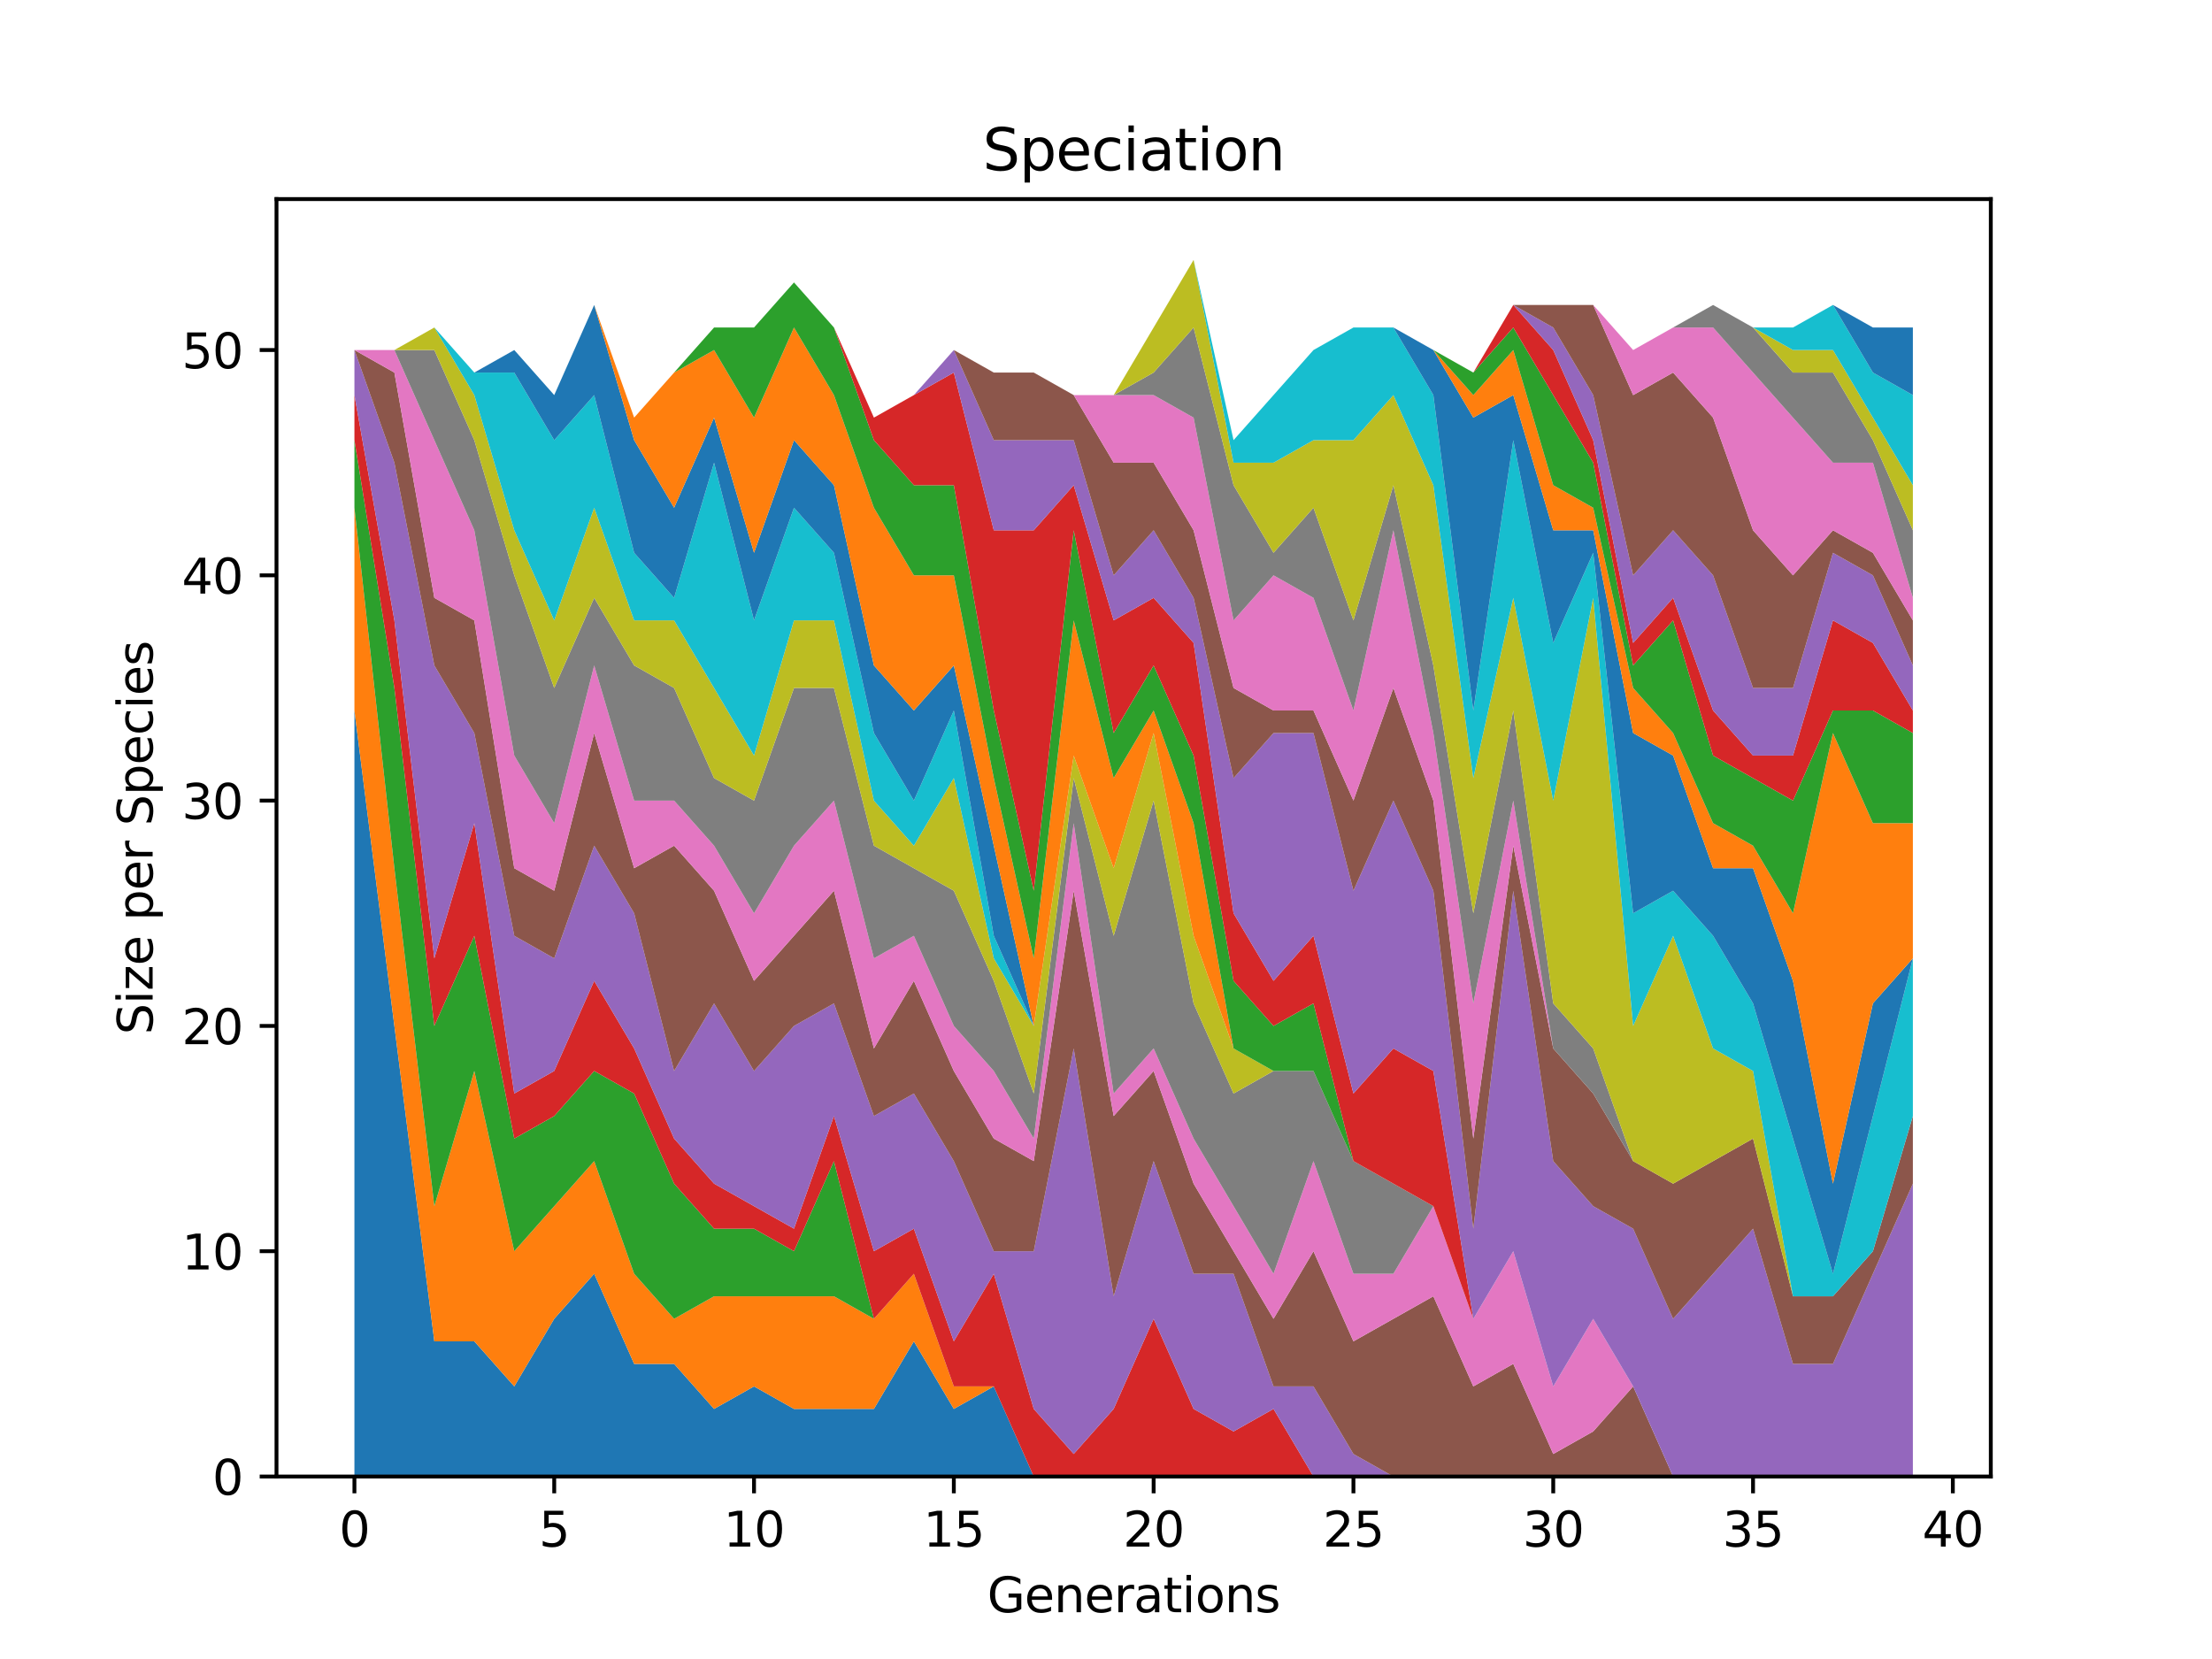 <?xml version="1.0" encoding="utf-8" standalone="no"?>
<!DOCTYPE svg PUBLIC "-//W3C//DTD SVG 1.1//EN"
  "http://www.w3.org/Graphics/SVG/1.1/DTD/svg11.dtd">
<svg xmlns:xlink="http://www.w3.org/1999/xlink" width="460.8pt" height="345.6pt" viewBox="0 0 460.8 345.6" xmlns="http://www.w3.org/2000/svg" version="1.1">
 <defs>
  <style type="text/css">*{stroke-linejoin: round; stroke-linecap: butt}</style>
 </defs>
 <g id="figure_1">
  <g id="patch_1">
   <path d="M 0 345.6 
L 460.8 345.6 
L 460.8 0 
L 0 0 
z
" style="fill: #ffffff"/>
  </g>
  <g id="axes_1">
   <g id="patch_2">
    <path d="M 57.6 307.584 
L 414.72 307.584 
L 414.72 41.472 
L 57.6 41.472 
z
" style="fill: #ffffff"/>
   </g>
   <g id="PolyCollection_1">
    <path d="M 73.833 148.011 
L 73.833 307.584 
L 82.157 307.584 
L 90.482 307.584 
L 98.806 307.584 
L 107.131 307.584 
L 115.455 307.584 
L 123.78 307.584 
L 132.104 307.584 
L 140.429 307.584 
L 148.753 307.584 
L 157.077 307.584 
L 165.402 307.584 
L 173.726 307.584 
L 182.051 307.584 
L 190.375 307.584 
L 198.7 307.584 
L 207.024 307.584 
L 215.349 307.584 
L 223.673 307.584 
L 231.998 307.584 
L 240.322 307.584 
L 248.647 307.584 
L 256.971 307.584 
L 265.296 307.584 
L 273.62 307.584 
L 281.945 307.584 
L 290.269 307.584 
L 298.594 307.584 
L 306.918 307.584 
L 315.243 307.584 
L 323.567 307.584 
L 331.891 307.584 
L 340.216 307.584 
L 348.54 307.584 
L 356.865 307.584 
L 365.189 307.584 
L 373.514 307.584 
L 381.838 307.584 
L 390.163 307.584 
L 398.487 307.584 
L 398.487 307.584 
L 398.487 307.584 
L 390.163 307.584 
L 381.838 307.584 
L 373.514 307.584 
L 365.189 307.584 
L 356.865 307.584 
L 348.54 307.584 
L 340.216 307.584 
L 331.891 307.584 
L 323.567 307.584 
L 315.243 307.584 
L 306.918 307.584 
L 298.594 307.584 
L 290.269 307.584 
L 281.945 307.584 
L 273.62 307.584 
L 265.296 307.584 
L 256.971 307.584 
L 248.647 307.584 
L 240.322 307.584 
L 231.998 307.584 
L 223.673 307.584 
L 215.349 307.584 
L 207.024 288.811 
L 198.7 293.504 
L 190.375 279.424 
L 182.051 293.504 
L 173.726 293.504 
L 165.402 293.504 
L 157.077 288.811 
L 148.753 293.504 
L 140.429 284.117 
L 132.104 284.117 
L 123.78 265.344 
L 115.455 274.731 
L 107.131 288.811 
L 98.806 279.424 
L 90.482 279.424 
L 82.157 213.717 
L 73.833 148.011 
z
" clip-path="url(#p7738df0ece)" style="fill: #1f77b4"/>
   </g>
   <g id="PolyCollection_2">
    <path d="M 73.833 105.771 
L 73.833 148.011 
L 82.157 213.717 
L 90.482 279.424 
L 98.806 279.424 
L 107.131 288.811 
L 115.455 274.731 
L 123.78 265.344 
L 132.104 284.117 
L 140.429 284.117 
L 148.753 293.504 
L 157.077 288.811 
L 165.402 293.504 
L 173.726 293.504 
L 182.051 293.504 
L 190.375 279.424 
L 198.7 293.504 
L 207.024 288.811 
L 215.349 307.584 
L 223.673 307.584 
L 231.998 307.584 
L 240.322 307.584 
L 248.647 307.584 
L 256.971 307.584 
L 265.296 307.584 
L 273.62 307.584 
L 281.945 307.584 
L 290.269 307.584 
L 298.594 307.584 
L 306.918 307.584 
L 315.243 307.584 
L 323.567 307.584 
L 331.891 307.584 
L 340.216 307.584 
L 348.54 307.584 
L 356.865 307.584 
L 365.189 307.584 
L 373.514 307.584 
L 381.838 307.584 
L 390.163 307.584 
L 398.487 307.584 
L 398.487 307.584 
L 398.487 307.584 
L 390.163 307.584 
L 381.838 307.584 
L 373.514 307.584 
L 365.189 307.584 
L 356.865 307.584 
L 348.54 307.584 
L 340.216 307.584 
L 331.891 307.584 
L 323.567 307.584 
L 315.243 307.584 
L 306.918 307.584 
L 298.594 307.584 
L 290.269 307.584 
L 281.945 307.584 
L 273.62 307.584 
L 265.296 307.584 
L 256.971 307.584 
L 248.647 307.584 
L 240.322 307.584 
L 231.998 307.584 
L 223.673 307.584 
L 215.349 307.584 
L 207.024 288.811 
L 198.7 288.811 
L 190.375 265.344 
L 182.051 274.731 
L 173.726 270.037 
L 165.402 270.037 
L 157.077 270.037 
L 148.753 270.037 
L 140.429 274.731 
L 132.104 265.344 
L 123.78 241.877 
L 115.455 251.264 
L 107.131 260.651 
L 98.806 223.104 
L 90.482 251.264 
L 82.157 180.864 
L 73.833 105.771 
z
" clip-path="url(#p7738df0ece)" style="fill: #ff7f0e"/>
   </g>
   <g id="PolyCollection_3">
    <path d="M 73.833 91.691 
L 73.833 105.771 
L 82.157 180.864 
L 90.482 251.264 
L 98.806 223.104 
L 107.131 260.651 
L 115.455 251.264 
L 123.78 241.877 
L 132.104 265.344 
L 140.429 274.731 
L 148.753 270.037 
L 157.077 270.037 
L 165.402 270.037 
L 173.726 270.037 
L 182.051 274.731 
L 190.375 265.344 
L 198.7 288.811 
L 207.024 288.811 
L 215.349 307.584 
L 223.673 307.584 
L 231.998 307.584 
L 240.322 307.584 
L 248.647 307.584 
L 256.971 307.584 
L 265.296 307.584 
L 273.62 307.584 
L 281.945 307.584 
L 290.269 307.584 
L 298.594 307.584 
L 306.918 307.584 
L 315.243 307.584 
L 323.567 307.584 
L 331.891 307.584 
L 340.216 307.584 
L 348.54 307.584 
L 356.865 307.584 
L 365.189 307.584 
L 373.514 307.584 
L 381.838 307.584 
L 390.163 307.584 
L 398.487 307.584 
L 398.487 307.584 
L 398.487 307.584 
L 390.163 307.584 
L 381.838 307.584 
L 373.514 307.584 
L 365.189 307.584 
L 356.865 307.584 
L 348.54 307.584 
L 340.216 307.584 
L 331.891 307.584 
L 323.567 307.584 
L 315.243 307.584 
L 306.918 307.584 
L 298.594 307.584 
L 290.269 307.584 
L 281.945 307.584 
L 273.62 307.584 
L 265.296 307.584 
L 256.971 307.584 
L 248.647 307.584 
L 240.322 307.584 
L 231.998 307.584 
L 223.673 307.584 
L 215.349 307.584 
L 207.024 288.811 
L 198.7 288.811 
L 190.375 265.344 
L 182.051 274.731 
L 173.726 241.877 
L 165.402 260.651 
L 157.077 255.957 
L 148.753 255.957 
L 140.429 246.571 
L 132.104 227.797 
L 123.78 223.104 
L 115.455 232.491 
L 107.131 237.184 
L 98.806 194.944 
L 90.482 213.717 
L 82.157 143.317 
L 73.833 91.691 
z
" clip-path="url(#p7738df0ece)" style="fill: #2ca02c"/>
   </g>
   <g id="PolyCollection_4">
    <path d="M 73.833 82.304 
L 73.833 91.691 
L 82.157 143.317 
L 90.482 213.717 
L 98.806 194.944 
L 107.131 237.184 
L 115.455 232.491 
L 123.78 223.104 
L 132.104 227.797 
L 140.429 246.571 
L 148.753 255.957 
L 157.077 255.957 
L 165.402 260.651 
L 173.726 241.877 
L 182.051 274.731 
L 190.375 265.344 
L 198.7 288.811 
L 207.024 288.811 
L 215.349 307.584 
L 223.673 307.584 
L 231.998 307.584 
L 240.322 307.584 
L 248.647 307.584 
L 256.971 307.584 
L 265.296 307.584 
L 273.62 307.584 
L 281.945 307.584 
L 290.269 307.584 
L 298.594 307.584 
L 306.918 307.584 
L 315.243 307.584 
L 323.567 307.584 
L 331.891 307.584 
L 340.216 307.584 
L 348.54 307.584 
L 356.865 307.584 
L 365.189 307.584 
L 373.514 307.584 
L 381.838 307.584 
L 390.163 307.584 
L 398.487 307.584 
L 398.487 307.584 
L 398.487 307.584 
L 390.163 307.584 
L 381.838 307.584 
L 373.514 307.584 
L 365.189 307.584 
L 356.865 307.584 
L 348.54 307.584 
L 340.216 307.584 
L 331.891 307.584 
L 323.567 307.584 
L 315.243 307.584 
L 306.918 307.584 
L 298.594 307.584 
L 290.269 307.584 
L 281.945 307.584 
L 273.62 307.584 
L 265.296 293.504 
L 256.971 298.197 
L 248.647 293.504 
L 240.322 274.731 
L 231.998 293.504 
L 223.673 302.891 
L 215.349 293.504 
L 207.024 265.344 
L 198.7 279.424 
L 190.375 255.957 
L 182.051 260.651 
L 173.726 232.491 
L 165.402 255.957 
L 157.077 251.264 
L 148.753 246.571 
L 140.429 237.184 
L 132.104 218.411 
L 123.78 204.331 
L 115.455 223.104 
L 107.131 227.797 
L 98.806 171.477 
L 90.482 199.637 
L 82.157 129.237 
L 73.833 82.304 
z
" clip-path="url(#p7738df0ece)" style="fill: #d62728"/>
   </g>
   <g id="PolyCollection_5">
    <path d="M 73.833 72.917 
L 73.833 82.304 
L 82.157 129.237 
L 90.482 199.637 
L 98.806 171.477 
L 107.131 227.797 
L 115.455 223.104 
L 123.78 204.331 
L 132.104 218.411 
L 140.429 237.184 
L 148.753 246.571 
L 157.077 251.264 
L 165.402 255.957 
L 173.726 232.491 
L 182.051 260.651 
L 190.375 255.957 
L 198.7 279.424 
L 207.024 265.344 
L 215.349 293.504 
L 223.673 302.891 
L 231.998 293.504 
L 240.322 274.731 
L 248.647 293.504 
L 256.971 298.197 
L 265.296 293.504 
L 273.62 307.584 
L 281.945 307.584 
L 290.269 307.584 
L 298.594 307.584 
L 306.918 307.584 
L 315.243 307.584 
L 323.567 307.584 
L 331.891 307.584 
L 340.216 307.584 
L 348.54 307.584 
L 356.865 307.584 
L 365.189 307.584 
L 373.514 307.584 
L 381.838 307.584 
L 390.163 307.584 
L 398.487 307.584 
L 398.487 307.584 
L 398.487 307.584 
L 390.163 307.584 
L 381.838 307.584 
L 373.514 307.584 
L 365.189 307.584 
L 356.865 307.584 
L 348.54 307.584 
L 340.216 307.584 
L 331.891 307.584 
L 323.567 307.584 
L 315.243 307.584 
L 306.918 307.584 
L 298.594 307.584 
L 290.269 307.584 
L 281.945 302.891 
L 273.62 288.811 
L 265.296 288.811 
L 256.971 265.344 
L 248.647 265.344 
L 240.322 241.877 
L 231.998 270.037 
L 223.673 218.411 
L 215.349 260.651 
L 207.024 260.651 
L 198.7 241.877 
L 190.375 227.797 
L 182.051 232.491 
L 173.726 209.024 
L 165.402 213.717 
L 157.077 223.104 
L 148.753 209.024 
L 140.429 223.104 
L 132.104 190.251 
L 123.78 176.171 
L 115.455 199.637 
L 107.131 194.944 
L 98.806 152.704 
L 90.482 138.624 
L 82.157 96.384 
L 73.833 72.917 
z
" clip-path="url(#p7738df0ece)" style="fill: #9467bd"/>
   </g>
   <g id="PolyCollection_6">
    <path d="M 73.833 72.917 
L 73.833 72.917 
L 82.157 96.384 
L 90.482 138.624 
L 98.806 152.704 
L 107.131 194.944 
L 115.455 199.637 
L 123.78 176.171 
L 132.104 190.251 
L 140.429 223.104 
L 148.753 209.024 
L 157.077 223.104 
L 165.402 213.717 
L 173.726 209.024 
L 182.051 232.491 
L 190.375 227.797 
L 198.7 241.877 
L 207.024 260.651 
L 215.349 260.651 
L 223.673 218.411 
L 231.998 270.037 
L 240.322 241.877 
L 248.647 265.344 
L 256.971 265.344 
L 265.296 288.811 
L 273.62 288.811 
L 281.945 302.891 
L 290.269 307.584 
L 298.594 307.584 
L 306.918 307.584 
L 315.243 307.584 
L 323.567 307.584 
L 331.891 307.584 
L 340.216 307.584 
L 348.54 307.584 
L 356.865 307.584 
L 365.189 307.584 
L 373.514 307.584 
L 381.838 307.584 
L 390.163 307.584 
L 398.487 307.584 
L 398.487 307.584 
L 398.487 307.584 
L 390.163 307.584 
L 381.838 307.584 
L 373.514 307.584 
L 365.189 307.584 
L 356.865 307.584 
L 348.54 307.584 
L 340.216 288.811 
L 331.891 298.197 
L 323.567 302.891 
L 315.243 284.117 
L 306.918 288.811 
L 298.594 270.037 
L 290.269 274.731 
L 281.945 279.424 
L 273.62 260.651 
L 265.296 274.731 
L 256.971 260.651 
L 248.647 246.571 
L 240.322 223.104 
L 231.998 232.491 
L 223.673 185.557 
L 215.349 241.877 
L 207.024 237.184 
L 198.7 223.104 
L 190.375 204.331 
L 182.051 218.411 
L 173.726 185.557 
L 165.402 194.944 
L 157.077 204.331 
L 148.753 185.557 
L 140.429 176.171 
L 132.104 180.864 
L 123.78 152.704 
L 115.455 185.557 
L 107.131 180.864 
L 98.806 129.237 
L 90.482 124.544 
L 82.157 77.611 
L 73.833 72.917 
z
" clip-path="url(#p7738df0ece)" style="fill: #8c564b"/>
   </g>
   <g id="PolyCollection_7">
    <path d="M 73.833 72.917 
L 73.833 72.917 
L 82.157 77.611 
L 90.482 124.544 
L 98.806 129.237 
L 107.131 180.864 
L 115.455 185.557 
L 123.78 152.704 
L 132.104 180.864 
L 140.429 176.171 
L 148.753 185.557 
L 157.077 204.331 
L 165.402 194.944 
L 173.726 185.557 
L 182.051 218.411 
L 190.375 204.331 
L 198.7 223.104 
L 207.024 237.184 
L 215.349 241.877 
L 223.673 185.557 
L 231.998 232.491 
L 240.322 223.104 
L 248.647 246.571 
L 256.971 260.651 
L 265.296 274.731 
L 273.62 260.651 
L 281.945 279.424 
L 290.269 274.731 
L 298.594 270.037 
L 306.918 288.811 
L 315.243 284.117 
L 323.567 302.891 
L 331.891 298.197 
L 340.216 288.811 
L 348.54 307.584 
L 356.865 307.584 
L 365.189 307.584 
L 373.514 307.584 
L 381.838 307.584 
L 390.163 307.584 
L 398.487 307.584 
L 398.487 307.584 
L 398.487 307.584 
L 390.163 307.584 
L 381.838 307.584 
L 373.514 307.584 
L 365.189 307.584 
L 356.865 307.584 
L 348.54 307.584 
L 340.216 288.811 
L 331.891 274.731 
L 323.567 288.811 
L 315.243 260.651 
L 306.918 274.731 
L 298.594 251.264 
L 290.269 265.344 
L 281.945 265.344 
L 273.62 241.877 
L 265.296 265.344 
L 256.971 251.264 
L 248.647 237.184 
L 240.322 218.411 
L 231.998 227.797 
L 223.673 171.477 
L 215.349 237.184 
L 207.024 223.104 
L 198.7 213.717 
L 190.375 194.944 
L 182.051 199.637 
L 173.726 166.784 
L 165.402 176.171 
L 157.077 190.251 
L 148.753 176.171 
L 140.429 166.784 
L 132.104 166.784 
L 123.78 138.624 
L 115.455 171.477 
L 107.131 157.397 
L 98.806 110.464 
L 90.482 91.691 
L 82.157 72.917 
L 73.833 72.917 
z
" clip-path="url(#p7738df0ece)" style="fill: #e377c2"/>
   </g>
   <g id="PolyCollection_8">
    <path d="M 73.833 72.917 
L 73.833 72.917 
L 82.157 72.917 
L 90.482 91.691 
L 98.806 110.464 
L 107.131 157.397 
L 115.455 171.477 
L 123.78 138.624 
L 132.104 166.784 
L 140.429 166.784 
L 148.753 176.171 
L 157.077 190.251 
L 165.402 176.171 
L 173.726 166.784 
L 182.051 199.637 
L 190.375 194.944 
L 198.7 213.717 
L 207.024 223.104 
L 215.349 237.184 
L 223.673 171.477 
L 231.998 227.797 
L 240.322 218.411 
L 248.647 237.184 
L 256.971 251.264 
L 265.296 265.344 
L 273.62 241.877 
L 281.945 265.344 
L 290.269 265.344 
L 298.594 251.264 
L 306.918 274.731 
L 315.243 260.651 
L 323.567 288.811 
L 331.891 274.731 
L 340.216 288.811 
L 348.54 307.584 
L 356.865 307.584 
L 365.189 307.584 
L 373.514 307.584 
L 381.838 307.584 
L 390.163 307.584 
L 398.487 307.584 
L 398.487 307.584 
L 398.487 307.584 
L 390.163 307.584 
L 381.838 307.584 
L 373.514 307.584 
L 365.189 307.584 
L 356.865 307.584 
L 348.54 307.584 
L 340.216 288.811 
L 331.891 274.731 
L 323.567 288.811 
L 315.243 260.651 
L 306.918 274.731 
L 298.594 251.264 
L 290.269 246.571 
L 281.945 241.877 
L 273.62 223.104 
L 265.296 223.104 
L 256.971 227.797 
L 248.647 209.024 
L 240.322 166.784 
L 231.998 194.944 
L 223.673 162.091 
L 215.349 227.797 
L 207.024 204.331 
L 198.7 185.557 
L 190.375 180.864 
L 182.051 176.171 
L 173.726 143.317 
L 165.402 143.317 
L 157.077 166.784 
L 148.753 162.091 
L 140.429 143.317 
L 132.104 138.624 
L 123.78 124.544 
L 115.455 143.317 
L 107.131 119.851 
L 98.806 91.691 
L 90.482 72.917 
L 82.157 72.917 
L 73.833 72.917 
z
" clip-path="url(#p7738df0ece)" style="fill: #7f7f7f"/>
   </g>
   <g id="PolyCollection_9">
    <path d="M 73.833 72.917 
L 73.833 72.917 
L 82.157 72.917 
L 90.482 72.917 
L 98.806 91.691 
L 107.131 119.851 
L 115.455 143.317 
L 123.78 124.544 
L 132.104 138.624 
L 140.429 143.317 
L 148.753 162.091 
L 157.077 166.784 
L 165.402 143.317 
L 173.726 143.317 
L 182.051 176.171 
L 190.375 180.864 
L 198.7 185.557 
L 207.024 204.331 
L 215.349 227.797 
L 223.673 162.091 
L 231.998 194.944 
L 240.322 166.784 
L 248.647 209.024 
L 256.971 227.797 
L 265.296 223.104 
L 273.62 223.104 
L 281.945 241.877 
L 290.269 246.571 
L 298.594 251.264 
L 306.918 274.731 
L 315.243 260.651 
L 323.567 288.811 
L 331.891 274.731 
L 340.216 288.811 
L 348.54 307.584 
L 356.865 307.584 
L 365.189 307.584 
L 373.514 307.584 
L 381.838 307.584 
L 390.163 307.584 
L 398.487 307.584 
L 398.487 307.584 
L 398.487 307.584 
L 390.163 307.584 
L 381.838 307.584 
L 373.514 307.584 
L 365.189 307.584 
L 356.865 307.584 
L 348.54 307.584 
L 340.216 288.811 
L 331.891 274.731 
L 323.567 288.811 
L 315.243 260.651 
L 306.918 274.731 
L 298.594 251.264 
L 290.269 246.571 
L 281.945 241.877 
L 273.62 223.104 
L 265.296 223.104 
L 256.971 218.411 
L 248.647 194.944 
L 240.322 152.704 
L 231.998 180.864 
L 223.673 157.397 
L 215.349 213.717 
L 207.024 199.637 
L 198.7 162.091 
L 190.375 176.171 
L 182.051 166.784 
L 173.726 129.237 
L 165.402 129.237 
L 157.077 157.397 
L 148.753 143.317 
L 140.429 129.237 
L 132.104 129.237 
L 123.78 105.771 
L 115.455 129.237 
L 107.131 110.464 
L 98.806 82.304 
L 90.482 68.224 
L 82.157 72.917 
L 73.833 72.917 
z
" clip-path="url(#p7738df0ece)" style="fill: #bcbd22"/>
   </g>
   <g id="PolyCollection_10">
    <path d="M 73.833 72.917 
L 73.833 72.917 
L 82.157 72.917 
L 90.482 68.224 
L 98.806 82.304 
L 107.131 110.464 
L 115.455 129.237 
L 123.78 105.771 
L 132.104 129.237 
L 140.429 129.237 
L 148.753 143.317 
L 157.077 157.397 
L 165.402 129.237 
L 173.726 129.237 
L 182.051 166.784 
L 190.375 176.171 
L 198.7 162.091 
L 207.024 199.637 
L 215.349 213.717 
L 223.673 157.397 
L 231.998 180.864 
L 240.322 152.704 
L 248.647 194.944 
L 256.971 218.411 
L 265.296 223.104 
L 273.62 223.104 
L 281.945 241.877 
L 290.269 246.571 
L 298.594 251.264 
L 306.918 274.731 
L 315.243 260.651 
L 323.567 288.811 
L 331.891 274.731 
L 340.216 288.811 
L 348.54 307.584 
L 356.865 307.584 
L 365.189 307.584 
L 373.514 307.584 
L 381.838 307.584 
L 390.163 307.584 
L 398.487 307.584 
L 398.487 307.584 
L 398.487 307.584 
L 390.163 307.584 
L 381.838 307.584 
L 373.514 307.584 
L 365.189 307.584 
L 356.865 307.584 
L 348.54 307.584 
L 340.216 288.811 
L 331.891 274.731 
L 323.567 288.811 
L 315.243 260.651 
L 306.918 274.731 
L 298.594 251.264 
L 290.269 246.571 
L 281.945 241.877 
L 273.62 223.104 
L 265.296 223.104 
L 256.971 218.411 
L 248.647 194.944 
L 240.322 152.704 
L 231.998 180.864 
L 223.673 157.397 
L 215.349 213.717 
L 207.024 194.944 
L 198.7 148.011 
L 190.375 166.784 
L 182.051 152.704 
L 173.726 115.157 
L 165.402 105.771 
L 157.077 129.237 
L 148.753 96.384 
L 140.429 124.544 
L 132.104 115.157 
L 123.78 82.304 
L 115.455 91.691 
L 107.131 77.611 
L 98.806 77.611 
L 90.482 68.224 
L 82.157 72.917 
L 73.833 72.917 
z
" clip-path="url(#p7738df0ece)" style="fill: #17becf"/>
   </g>
   <g id="PolyCollection_11">
    <path d="M 73.833 72.917 
L 73.833 72.917 
L 82.157 72.917 
L 90.482 68.224 
L 98.806 77.611 
L 107.131 77.611 
L 115.455 91.691 
L 123.78 82.304 
L 132.104 115.157 
L 140.429 124.544 
L 148.753 96.384 
L 157.077 129.237 
L 165.402 105.771 
L 173.726 115.157 
L 182.051 152.704 
L 190.375 166.784 
L 198.7 148.011 
L 207.024 194.944 
L 215.349 213.717 
L 223.673 157.397 
L 231.998 180.864 
L 240.322 152.704 
L 248.647 194.944 
L 256.971 218.411 
L 265.296 223.104 
L 273.62 223.104 
L 281.945 241.877 
L 290.269 246.571 
L 298.594 251.264 
L 306.918 274.731 
L 315.243 260.651 
L 323.567 288.811 
L 331.891 274.731 
L 340.216 288.811 
L 348.54 307.584 
L 356.865 307.584 
L 365.189 307.584 
L 373.514 307.584 
L 381.838 307.584 
L 390.163 307.584 
L 398.487 307.584 
L 398.487 307.584 
L 398.487 307.584 
L 390.163 307.584 
L 381.838 307.584 
L 373.514 307.584 
L 365.189 307.584 
L 356.865 307.584 
L 348.54 307.584 
L 340.216 288.811 
L 331.891 274.731 
L 323.567 288.811 
L 315.243 260.651 
L 306.918 274.731 
L 298.594 251.264 
L 290.269 246.571 
L 281.945 241.877 
L 273.62 223.104 
L 265.296 223.104 
L 256.971 218.411 
L 248.647 194.944 
L 240.322 152.704 
L 231.998 180.864 
L 223.673 157.397 
L 215.349 213.717 
L 207.024 176.171 
L 198.7 138.624 
L 190.375 148.011 
L 182.051 138.624 
L 173.726 101.077 
L 165.402 91.691 
L 157.077 115.157 
L 148.753 86.997 
L 140.429 105.771 
L 132.104 91.691 
L 123.78 63.531 
L 115.455 82.304 
L 107.131 72.917 
L 98.806 77.611 
L 90.482 68.224 
L 82.157 72.917 
L 73.833 72.917 
z
" clip-path="url(#p7738df0ece)" style="fill: #1f77b4"/>
   </g>
   <g id="PolyCollection_12">
    <path d="M 73.833 72.917 
L 73.833 72.917 
L 82.157 72.917 
L 90.482 68.224 
L 98.806 77.611 
L 107.131 72.917 
L 115.455 82.304 
L 123.78 63.531 
L 132.104 91.691 
L 140.429 105.771 
L 148.753 86.997 
L 157.077 115.157 
L 165.402 91.691 
L 173.726 101.077 
L 182.051 138.624 
L 190.375 148.011 
L 198.7 138.624 
L 207.024 176.171 
L 215.349 213.717 
L 223.673 157.397 
L 231.998 180.864 
L 240.322 152.704 
L 248.647 194.944 
L 256.971 218.411 
L 265.296 223.104 
L 273.62 223.104 
L 281.945 241.877 
L 290.269 246.571 
L 298.594 251.264 
L 306.918 274.731 
L 315.243 260.651 
L 323.567 288.811 
L 331.891 274.731 
L 340.216 288.811 
L 348.54 307.584 
L 356.865 307.584 
L 365.189 307.584 
L 373.514 307.584 
L 381.838 307.584 
L 390.163 307.584 
L 398.487 307.584 
L 398.487 307.584 
L 398.487 307.584 
L 390.163 307.584 
L 381.838 307.584 
L 373.514 307.584 
L 365.189 307.584 
L 356.865 307.584 
L 348.54 307.584 
L 340.216 288.811 
L 331.891 274.731 
L 323.567 288.811 
L 315.243 260.651 
L 306.918 274.731 
L 298.594 251.264 
L 290.269 246.571 
L 281.945 241.877 
L 273.62 223.104 
L 265.296 223.104 
L 256.971 218.411 
L 248.647 171.477 
L 240.322 148.011 
L 231.998 162.091 
L 223.673 129.237 
L 215.349 199.637 
L 207.024 162.091 
L 198.7 119.851 
L 190.375 119.851 
L 182.051 105.771 
L 173.726 82.304 
L 165.402 68.224 
L 157.077 86.997 
L 148.753 72.917 
L 140.429 77.611 
L 132.104 86.997 
L 123.78 63.531 
L 115.455 82.304 
L 107.131 72.917 
L 98.806 77.611 
L 90.482 68.224 
L 82.157 72.917 
L 73.833 72.917 
z
" clip-path="url(#p7738df0ece)" style="fill: #ff7f0e"/>
   </g>
   <g id="PolyCollection_13">
    <path d="M 73.833 72.917 
L 73.833 72.917 
L 82.157 72.917 
L 90.482 68.224 
L 98.806 77.611 
L 107.131 72.917 
L 115.455 82.304 
L 123.78 63.531 
L 132.104 86.997 
L 140.429 77.611 
L 148.753 72.917 
L 157.077 86.997 
L 165.402 68.224 
L 173.726 82.304 
L 182.051 105.771 
L 190.375 119.851 
L 198.7 119.851 
L 207.024 162.091 
L 215.349 199.637 
L 223.673 129.237 
L 231.998 162.091 
L 240.322 148.011 
L 248.647 171.477 
L 256.971 218.411 
L 265.296 223.104 
L 273.62 223.104 
L 281.945 241.877 
L 290.269 246.571 
L 298.594 251.264 
L 306.918 274.731 
L 315.243 260.651 
L 323.567 288.811 
L 331.891 274.731 
L 340.216 288.811 
L 348.54 307.584 
L 356.865 307.584 
L 365.189 307.584 
L 373.514 307.584 
L 381.838 307.584 
L 390.163 307.584 
L 398.487 307.584 
L 398.487 307.584 
L 398.487 307.584 
L 390.163 307.584 
L 381.838 307.584 
L 373.514 307.584 
L 365.189 307.584 
L 356.865 307.584 
L 348.54 307.584 
L 340.216 288.811 
L 331.891 274.731 
L 323.567 288.811 
L 315.243 260.651 
L 306.918 274.731 
L 298.594 251.264 
L 290.269 246.571 
L 281.945 241.877 
L 273.62 209.024 
L 265.296 213.717 
L 256.971 204.331 
L 248.647 157.397 
L 240.322 138.624 
L 231.998 152.704 
L 223.673 110.464 
L 215.349 185.557 
L 207.024 148.011 
L 198.7 101.077 
L 190.375 101.077 
L 182.051 91.691 
L 173.726 68.224 
L 165.402 58.837 
L 157.077 68.224 
L 148.753 68.224 
L 140.429 77.611 
L 132.104 86.997 
L 123.78 63.531 
L 115.455 82.304 
L 107.131 72.917 
L 98.806 77.611 
L 90.482 68.224 
L 82.157 72.917 
L 73.833 72.917 
z
" clip-path="url(#p7738df0ece)" style="fill: #2ca02c"/>
   </g>
   <g id="PolyCollection_14">
    <path d="M 73.833 72.917 
L 73.833 72.917 
L 82.157 72.917 
L 90.482 68.224 
L 98.806 77.611 
L 107.131 72.917 
L 115.455 82.304 
L 123.78 63.531 
L 132.104 86.997 
L 140.429 77.611 
L 148.753 68.224 
L 157.077 68.224 
L 165.402 58.837 
L 173.726 68.224 
L 182.051 91.691 
L 190.375 101.077 
L 198.7 101.077 
L 207.024 148.011 
L 215.349 185.557 
L 223.673 110.464 
L 231.998 152.704 
L 240.322 138.624 
L 248.647 157.397 
L 256.971 204.331 
L 265.296 213.717 
L 273.62 209.024 
L 281.945 241.877 
L 290.269 246.571 
L 298.594 251.264 
L 306.918 274.731 
L 315.243 260.651 
L 323.567 288.811 
L 331.891 274.731 
L 340.216 288.811 
L 348.54 307.584 
L 356.865 307.584 
L 365.189 307.584 
L 373.514 307.584 
L 381.838 307.584 
L 390.163 307.584 
L 398.487 307.584 
L 398.487 307.584 
L 398.487 307.584 
L 390.163 307.584 
L 381.838 307.584 
L 373.514 307.584 
L 365.189 307.584 
L 356.865 307.584 
L 348.54 307.584 
L 340.216 288.811 
L 331.891 274.731 
L 323.567 288.811 
L 315.243 260.651 
L 306.918 274.731 
L 298.594 223.104 
L 290.269 218.411 
L 281.945 227.797 
L 273.62 194.944 
L 265.296 204.331 
L 256.971 190.251 
L 248.647 133.931 
L 240.322 124.544 
L 231.998 129.237 
L 223.673 101.077 
L 215.349 110.464 
L 207.024 110.464 
L 198.7 77.611 
L 190.375 82.304 
L 182.051 86.997 
L 173.726 68.224 
L 165.402 58.837 
L 157.077 68.224 
L 148.753 68.224 
L 140.429 77.611 
L 132.104 86.997 
L 123.78 63.531 
L 115.455 82.304 
L 107.131 72.917 
L 98.806 77.611 
L 90.482 68.224 
L 82.157 72.917 
L 73.833 72.917 
z
" clip-path="url(#p7738df0ece)" style="fill: #d62728"/>
   </g>
   <g id="PolyCollection_15">
    <path d="M 73.833 72.917 
L 73.833 72.917 
L 82.157 72.917 
L 90.482 68.224 
L 98.806 77.611 
L 107.131 72.917 
L 115.455 82.304 
L 123.78 63.531 
L 132.104 86.997 
L 140.429 77.611 
L 148.753 68.224 
L 157.077 68.224 
L 165.402 58.837 
L 173.726 68.224 
L 182.051 86.997 
L 190.375 82.304 
L 198.7 77.611 
L 207.024 110.464 
L 215.349 110.464 
L 223.673 101.077 
L 231.998 129.237 
L 240.322 124.544 
L 248.647 133.931 
L 256.971 190.251 
L 265.296 204.331 
L 273.62 194.944 
L 281.945 227.797 
L 290.269 218.411 
L 298.594 223.104 
L 306.918 274.731 
L 315.243 260.651 
L 323.567 288.811 
L 331.891 274.731 
L 340.216 288.811 
L 348.54 307.584 
L 356.865 307.584 
L 365.189 307.584 
L 373.514 307.584 
L 381.838 307.584 
L 390.163 307.584 
L 398.487 307.584 
L 398.487 246.571 
L 398.487 246.571 
L 390.163 265.344 
L 381.838 284.117 
L 373.514 284.117 
L 365.189 255.957 
L 356.865 265.344 
L 348.54 274.731 
L 340.216 255.957 
L 331.891 251.264 
L 323.567 241.877 
L 315.243 185.557 
L 306.918 255.957 
L 298.594 185.557 
L 290.269 166.784 
L 281.945 185.557 
L 273.62 152.704 
L 265.296 152.704 
L 256.971 162.091 
L 248.647 124.544 
L 240.322 110.464 
L 231.998 119.851 
L 223.673 91.691 
L 215.349 91.691 
L 207.024 91.691 
L 198.7 72.917 
L 190.375 82.304 
L 182.051 86.997 
L 173.726 68.224 
L 165.402 58.837 
L 157.077 68.224 
L 148.753 68.224 
L 140.429 77.611 
L 132.104 86.997 
L 123.78 63.531 
L 115.455 82.304 
L 107.131 72.917 
L 98.806 77.611 
L 90.482 68.224 
L 82.157 72.917 
L 73.833 72.917 
z
" clip-path="url(#p7738df0ece)" style="fill: #9467bd"/>
   </g>
   <g id="PolyCollection_16">
    <path d="M 73.833 72.917 
L 73.833 72.917 
L 82.157 72.917 
L 90.482 68.224 
L 98.806 77.611 
L 107.131 72.917 
L 115.455 82.304 
L 123.78 63.531 
L 132.104 86.997 
L 140.429 77.611 
L 148.753 68.224 
L 157.077 68.224 
L 165.402 58.837 
L 173.726 68.224 
L 182.051 86.997 
L 190.375 82.304 
L 198.7 72.917 
L 207.024 91.691 
L 215.349 91.691 
L 223.673 91.691 
L 231.998 119.851 
L 240.322 110.464 
L 248.647 124.544 
L 256.971 162.091 
L 265.296 152.704 
L 273.62 152.704 
L 281.945 185.557 
L 290.269 166.784 
L 298.594 185.557 
L 306.918 255.957 
L 315.243 185.557 
L 323.567 241.877 
L 331.891 251.264 
L 340.216 255.957 
L 348.54 274.731 
L 356.865 265.344 
L 365.189 255.957 
L 373.514 284.117 
L 381.838 284.117 
L 390.163 265.344 
L 398.487 246.571 
L 398.487 232.491 
L 398.487 232.491 
L 390.163 260.651 
L 381.838 270.037 
L 373.514 270.037 
L 365.189 237.184 
L 356.865 241.877 
L 348.54 246.571 
L 340.216 241.877 
L 331.891 227.797 
L 323.567 218.411 
L 315.243 176.171 
L 306.918 237.184 
L 298.594 166.784 
L 290.269 143.317 
L 281.945 166.784 
L 273.62 148.011 
L 265.296 148.011 
L 256.971 143.317 
L 248.647 110.464 
L 240.322 96.384 
L 231.998 96.384 
L 223.673 82.304 
L 215.349 77.611 
L 207.024 77.611 
L 198.7 72.917 
L 190.375 82.304 
L 182.051 86.997 
L 173.726 68.224 
L 165.402 58.837 
L 157.077 68.224 
L 148.753 68.224 
L 140.429 77.611 
L 132.104 86.997 
L 123.78 63.531 
L 115.455 82.304 
L 107.131 72.917 
L 98.806 77.611 
L 90.482 68.224 
L 82.157 72.917 
L 73.833 72.917 
z
" clip-path="url(#p7738df0ece)" style="fill: #8c564b"/>
   </g>
   <g id="PolyCollection_17">
    <path d="M 73.833 72.917 
L 73.833 72.917 
L 82.157 72.917 
L 90.482 68.224 
L 98.806 77.611 
L 107.131 72.917 
L 115.455 82.304 
L 123.78 63.531 
L 132.104 86.997 
L 140.429 77.611 
L 148.753 68.224 
L 157.077 68.224 
L 165.402 58.837 
L 173.726 68.224 
L 182.051 86.997 
L 190.375 82.304 
L 198.7 72.917 
L 207.024 77.611 
L 215.349 77.611 
L 223.673 82.304 
L 231.998 96.384 
L 240.322 96.384 
L 248.647 110.464 
L 256.971 143.317 
L 265.296 148.011 
L 273.62 148.011 
L 281.945 166.784 
L 290.269 143.317 
L 298.594 166.784 
L 306.918 237.184 
L 315.243 176.171 
L 323.567 218.411 
L 331.891 227.797 
L 340.216 241.877 
L 348.54 246.571 
L 356.865 241.877 
L 365.189 237.184 
L 373.514 270.037 
L 381.838 270.037 
L 390.163 260.651 
L 398.487 232.491 
L 398.487 232.491 
L 398.487 232.491 
L 390.163 260.651 
L 381.838 270.037 
L 373.514 270.037 
L 365.189 237.184 
L 356.865 241.877 
L 348.54 246.571 
L 340.216 241.877 
L 331.891 227.797 
L 323.567 218.411 
L 315.243 166.784 
L 306.918 209.024 
L 298.594 152.704 
L 290.269 110.464 
L 281.945 148.011 
L 273.62 124.544 
L 265.296 119.851 
L 256.971 129.237 
L 248.647 86.997 
L 240.322 82.304 
L 231.998 82.304 
L 223.673 82.304 
L 215.349 77.611 
L 207.024 77.611 
L 198.7 72.917 
L 190.375 82.304 
L 182.051 86.997 
L 173.726 68.224 
L 165.402 58.837 
L 157.077 68.224 
L 148.753 68.224 
L 140.429 77.611 
L 132.104 86.997 
L 123.78 63.531 
L 115.455 82.304 
L 107.131 72.917 
L 98.806 77.611 
L 90.482 68.224 
L 82.157 72.917 
L 73.833 72.917 
z
" clip-path="url(#p7738df0ece)" style="fill: #e377c2"/>
   </g>
   <g id="PolyCollection_18">
    <path d="M 73.833 72.917 
L 73.833 72.917 
L 82.157 72.917 
L 90.482 68.224 
L 98.806 77.611 
L 107.131 72.917 
L 115.455 82.304 
L 123.78 63.531 
L 132.104 86.997 
L 140.429 77.611 
L 148.753 68.224 
L 157.077 68.224 
L 165.402 58.837 
L 173.726 68.224 
L 182.051 86.997 
L 190.375 82.304 
L 198.7 72.917 
L 207.024 77.611 
L 215.349 77.611 
L 223.673 82.304 
L 231.998 82.304 
L 240.322 82.304 
L 248.647 86.997 
L 256.971 129.237 
L 265.296 119.851 
L 273.62 124.544 
L 281.945 148.011 
L 290.269 110.464 
L 298.594 152.704 
L 306.918 209.024 
L 315.243 166.784 
L 323.567 218.411 
L 331.891 227.797 
L 340.216 241.877 
L 348.54 246.571 
L 356.865 241.877 
L 365.189 237.184 
L 373.514 270.037 
L 381.838 270.037 
L 390.163 260.651 
L 398.487 232.491 
L 398.487 232.491 
L 398.487 232.491 
L 390.163 260.651 
L 381.838 270.037 
L 373.514 270.037 
L 365.189 237.184 
L 356.865 241.877 
L 348.54 246.571 
L 340.216 241.877 
L 331.891 218.411 
L 323.567 209.024 
L 315.243 148.011 
L 306.918 190.251 
L 298.594 138.624 
L 290.269 101.077 
L 281.945 129.237 
L 273.62 105.771 
L 265.296 115.157 
L 256.971 101.077 
L 248.647 68.224 
L 240.322 77.611 
L 231.998 82.304 
L 223.673 82.304 
L 215.349 77.611 
L 207.024 77.611 
L 198.7 72.917 
L 190.375 82.304 
L 182.051 86.997 
L 173.726 68.224 
L 165.402 58.837 
L 157.077 68.224 
L 148.753 68.224 
L 140.429 77.611 
L 132.104 86.997 
L 123.78 63.531 
L 115.455 82.304 
L 107.131 72.917 
L 98.806 77.611 
L 90.482 68.224 
L 82.157 72.917 
L 73.833 72.917 
z
" clip-path="url(#p7738df0ece)" style="fill: #7f7f7f"/>
   </g>
   <g id="PolyCollection_19">
    <path d="M 73.833 72.917 
L 73.833 72.917 
L 82.157 72.917 
L 90.482 68.224 
L 98.806 77.611 
L 107.131 72.917 
L 115.455 82.304 
L 123.78 63.531 
L 132.104 86.997 
L 140.429 77.611 
L 148.753 68.224 
L 157.077 68.224 
L 165.402 58.837 
L 173.726 68.224 
L 182.051 86.997 
L 190.375 82.304 
L 198.7 72.917 
L 207.024 77.611 
L 215.349 77.611 
L 223.673 82.304 
L 231.998 82.304 
L 240.322 77.611 
L 248.647 68.224 
L 256.971 101.077 
L 265.296 115.157 
L 273.62 105.771 
L 281.945 129.237 
L 290.269 101.077 
L 298.594 138.624 
L 306.918 190.251 
L 315.243 148.011 
L 323.567 209.024 
L 331.891 218.411 
L 340.216 241.877 
L 348.54 246.571 
L 356.865 241.877 
L 365.189 237.184 
L 373.514 270.037 
L 381.838 270.037 
L 390.163 260.651 
L 398.487 232.491 
L 398.487 232.491 
L 398.487 232.491 
L 390.163 260.651 
L 381.838 270.037 
L 373.514 270.037 
L 365.189 223.104 
L 356.865 218.411 
L 348.54 194.944 
L 340.216 213.717 
L 331.891 124.544 
L 323.567 166.784 
L 315.243 124.544 
L 306.918 162.091 
L 298.594 101.077 
L 290.269 82.304 
L 281.945 91.691 
L 273.62 91.691 
L 265.296 96.384 
L 256.971 96.384 
L 248.647 54.144 
L 240.322 68.224 
L 231.998 82.304 
L 223.673 82.304 
L 215.349 77.611 
L 207.024 77.611 
L 198.7 72.917 
L 190.375 82.304 
L 182.051 86.997 
L 173.726 68.224 
L 165.402 58.837 
L 157.077 68.224 
L 148.753 68.224 
L 140.429 77.611 
L 132.104 86.997 
L 123.78 63.531 
L 115.455 82.304 
L 107.131 72.917 
L 98.806 77.611 
L 90.482 68.224 
L 82.157 72.917 
L 73.833 72.917 
z
" clip-path="url(#p7738df0ece)" style="fill: #bcbd22"/>
   </g>
   <g id="PolyCollection_20">
    <path d="M 73.833 72.917 
L 73.833 72.917 
L 82.157 72.917 
L 90.482 68.224 
L 98.806 77.611 
L 107.131 72.917 
L 115.455 82.304 
L 123.78 63.531 
L 132.104 86.997 
L 140.429 77.611 
L 148.753 68.224 
L 157.077 68.224 
L 165.402 58.837 
L 173.726 68.224 
L 182.051 86.997 
L 190.375 82.304 
L 198.7 72.917 
L 207.024 77.611 
L 215.349 77.611 
L 223.673 82.304 
L 231.998 82.304 
L 240.322 68.224 
L 248.647 54.144 
L 256.971 96.384 
L 265.296 96.384 
L 273.62 91.691 
L 281.945 91.691 
L 290.269 82.304 
L 298.594 101.077 
L 306.918 162.091 
L 315.243 124.544 
L 323.567 166.784 
L 331.891 124.544 
L 340.216 213.717 
L 348.54 194.944 
L 356.865 218.411 
L 365.189 223.104 
L 373.514 270.037 
L 381.838 270.037 
L 390.163 260.651 
L 398.487 232.491 
L 398.487 199.637 
L 398.487 199.637 
L 390.163 232.491 
L 381.838 265.344 
L 373.514 237.184 
L 365.189 209.024 
L 356.865 194.944 
L 348.54 185.557 
L 340.216 190.251 
L 331.891 115.157 
L 323.567 133.931 
L 315.243 91.691 
L 306.918 148.011 
L 298.594 82.304 
L 290.269 68.224 
L 281.945 68.224 
L 273.62 72.917 
L 265.296 82.304 
L 256.971 91.691 
L 248.647 54.144 
L 240.322 68.224 
L 231.998 82.304 
L 223.673 82.304 
L 215.349 77.611 
L 207.024 77.611 
L 198.7 72.917 
L 190.375 82.304 
L 182.051 86.997 
L 173.726 68.224 
L 165.402 58.837 
L 157.077 68.224 
L 148.753 68.224 
L 140.429 77.611 
L 132.104 86.997 
L 123.78 63.531 
L 115.455 82.304 
L 107.131 72.917 
L 98.806 77.611 
L 90.482 68.224 
L 82.157 72.917 
L 73.833 72.917 
z
" clip-path="url(#p7738df0ece)" style="fill: #17becf"/>
   </g>
   <g id="PolyCollection_21">
    <path d="M 73.833 72.917 
L 73.833 72.917 
L 82.157 72.917 
L 90.482 68.224 
L 98.806 77.611 
L 107.131 72.917 
L 115.455 82.304 
L 123.78 63.531 
L 132.104 86.997 
L 140.429 77.611 
L 148.753 68.224 
L 157.077 68.224 
L 165.402 58.837 
L 173.726 68.224 
L 182.051 86.997 
L 190.375 82.304 
L 198.7 72.917 
L 207.024 77.611 
L 215.349 77.611 
L 223.673 82.304 
L 231.998 82.304 
L 240.322 68.224 
L 248.647 54.144 
L 256.971 91.691 
L 265.296 82.304 
L 273.62 72.917 
L 281.945 68.224 
L 290.269 68.224 
L 298.594 82.304 
L 306.918 148.011 
L 315.243 91.691 
L 323.567 133.931 
L 331.891 115.157 
L 340.216 190.251 
L 348.54 185.557 
L 356.865 194.944 
L 365.189 209.024 
L 373.514 237.184 
L 381.838 265.344 
L 390.163 232.491 
L 398.487 199.637 
L 398.487 199.637 
L 398.487 199.637 
L 390.163 209.024 
L 381.838 246.571 
L 373.514 204.331 
L 365.189 180.864 
L 356.865 180.864 
L 348.54 157.397 
L 340.216 152.704 
L 331.891 110.464 
L 323.567 110.464 
L 315.243 82.304 
L 306.918 86.997 
L 298.594 72.917 
L 290.269 68.224 
L 281.945 68.224 
L 273.62 72.917 
L 265.296 82.304 
L 256.971 91.691 
L 248.647 54.144 
L 240.322 68.224 
L 231.998 82.304 
L 223.673 82.304 
L 215.349 77.611 
L 207.024 77.611 
L 198.7 72.917 
L 190.375 82.304 
L 182.051 86.997 
L 173.726 68.224 
L 165.402 58.837 
L 157.077 68.224 
L 148.753 68.224 
L 140.429 77.611 
L 132.104 86.997 
L 123.78 63.531 
L 115.455 82.304 
L 107.131 72.917 
L 98.806 77.611 
L 90.482 68.224 
L 82.157 72.917 
L 73.833 72.917 
z
" clip-path="url(#p7738df0ece)" style="fill: #1f77b4"/>
   </g>
   <g id="PolyCollection_22">
    <path d="M 73.833 72.917 
L 73.833 72.917 
L 82.157 72.917 
L 90.482 68.224 
L 98.806 77.611 
L 107.131 72.917 
L 115.455 82.304 
L 123.78 63.531 
L 132.104 86.997 
L 140.429 77.611 
L 148.753 68.224 
L 157.077 68.224 
L 165.402 58.837 
L 173.726 68.224 
L 182.051 86.997 
L 190.375 82.304 
L 198.7 72.917 
L 207.024 77.611 
L 215.349 77.611 
L 223.673 82.304 
L 231.998 82.304 
L 240.322 68.224 
L 248.647 54.144 
L 256.971 91.691 
L 265.296 82.304 
L 273.62 72.917 
L 281.945 68.224 
L 290.269 68.224 
L 298.594 72.917 
L 306.918 86.997 
L 315.243 82.304 
L 323.567 110.464 
L 331.891 110.464 
L 340.216 152.704 
L 348.54 157.397 
L 356.865 180.864 
L 365.189 180.864 
L 373.514 204.331 
L 381.838 246.571 
L 390.163 209.024 
L 398.487 199.637 
L 398.487 171.477 
L 398.487 171.477 
L 390.163 171.477 
L 381.838 152.704 
L 373.514 190.251 
L 365.189 176.171 
L 356.865 171.477 
L 348.54 152.704 
L 340.216 143.317 
L 331.891 105.771 
L 323.567 101.077 
L 315.243 72.917 
L 306.918 82.304 
L 298.594 72.917 
L 290.269 68.224 
L 281.945 68.224 
L 273.62 72.917 
L 265.296 82.304 
L 256.971 91.691 
L 248.647 54.144 
L 240.322 68.224 
L 231.998 82.304 
L 223.673 82.304 
L 215.349 77.611 
L 207.024 77.611 
L 198.7 72.917 
L 190.375 82.304 
L 182.051 86.997 
L 173.726 68.224 
L 165.402 58.837 
L 157.077 68.224 
L 148.753 68.224 
L 140.429 77.611 
L 132.104 86.997 
L 123.78 63.531 
L 115.455 82.304 
L 107.131 72.917 
L 98.806 77.611 
L 90.482 68.224 
L 82.157 72.917 
L 73.833 72.917 
z
" clip-path="url(#p7738df0ece)" style="fill: #ff7f0e"/>
   </g>
   <g id="PolyCollection_23">
    <path d="M 73.833 72.917 
L 73.833 72.917 
L 82.157 72.917 
L 90.482 68.224 
L 98.806 77.611 
L 107.131 72.917 
L 115.455 82.304 
L 123.78 63.531 
L 132.104 86.997 
L 140.429 77.611 
L 148.753 68.224 
L 157.077 68.224 
L 165.402 58.837 
L 173.726 68.224 
L 182.051 86.997 
L 190.375 82.304 
L 198.7 72.917 
L 207.024 77.611 
L 215.349 77.611 
L 223.673 82.304 
L 231.998 82.304 
L 240.322 68.224 
L 248.647 54.144 
L 256.971 91.691 
L 265.296 82.304 
L 273.62 72.917 
L 281.945 68.224 
L 290.269 68.224 
L 298.594 72.917 
L 306.918 82.304 
L 315.243 72.917 
L 323.567 101.077 
L 331.891 105.771 
L 340.216 143.317 
L 348.54 152.704 
L 356.865 171.477 
L 365.189 176.171 
L 373.514 190.251 
L 381.838 152.704 
L 390.163 171.477 
L 398.487 171.477 
L 398.487 152.704 
L 398.487 152.704 
L 390.163 148.011 
L 381.838 148.011 
L 373.514 166.784 
L 365.189 162.091 
L 356.865 157.397 
L 348.54 129.237 
L 340.216 138.624 
L 331.891 96.384 
L 323.567 82.304 
L 315.243 68.224 
L 306.918 77.611 
L 298.594 72.917 
L 290.269 68.224 
L 281.945 68.224 
L 273.62 72.917 
L 265.296 82.304 
L 256.971 91.691 
L 248.647 54.144 
L 240.322 68.224 
L 231.998 82.304 
L 223.673 82.304 
L 215.349 77.611 
L 207.024 77.611 
L 198.7 72.917 
L 190.375 82.304 
L 182.051 86.997 
L 173.726 68.224 
L 165.402 58.837 
L 157.077 68.224 
L 148.753 68.224 
L 140.429 77.611 
L 132.104 86.997 
L 123.78 63.531 
L 115.455 82.304 
L 107.131 72.917 
L 98.806 77.611 
L 90.482 68.224 
L 82.157 72.917 
L 73.833 72.917 
z
" clip-path="url(#p7738df0ece)" style="fill: #2ca02c"/>
   </g>
   <g id="PolyCollection_24">
    <path d="M 73.833 72.917 
L 73.833 72.917 
L 82.157 72.917 
L 90.482 68.224 
L 98.806 77.611 
L 107.131 72.917 
L 115.455 82.304 
L 123.78 63.531 
L 132.104 86.997 
L 140.429 77.611 
L 148.753 68.224 
L 157.077 68.224 
L 165.402 58.837 
L 173.726 68.224 
L 182.051 86.997 
L 190.375 82.304 
L 198.7 72.917 
L 207.024 77.611 
L 215.349 77.611 
L 223.673 82.304 
L 231.998 82.304 
L 240.322 68.224 
L 248.647 54.144 
L 256.971 91.691 
L 265.296 82.304 
L 273.62 72.917 
L 281.945 68.224 
L 290.269 68.224 
L 298.594 72.917 
L 306.918 77.611 
L 315.243 68.224 
L 323.567 82.304 
L 331.891 96.384 
L 340.216 138.624 
L 348.54 129.237 
L 356.865 157.397 
L 365.189 162.091 
L 373.514 166.784 
L 381.838 148.011 
L 390.163 148.011 
L 398.487 152.704 
L 398.487 148.011 
L 398.487 148.011 
L 390.163 133.931 
L 381.838 129.237 
L 373.514 157.397 
L 365.189 157.397 
L 356.865 148.011 
L 348.54 124.544 
L 340.216 133.931 
L 331.891 91.691 
L 323.567 72.917 
L 315.243 63.531 
L 306.918 77.611 
L 298.594 72.917 
L 290.269 68.224 
L 281.945 68.224 
L 273.62 72.917 
L 265.296 82.304 
L 256.971 91.691 
L 248.647 54.144 
L 240.322 68.224 
L 231.998 82.304 
L 223.673 82.304 
L 215.349 77.611 
L 207.024 77.611 
L 198.7 72.917 
L 190.375 82.304 
L 182.051 86.997 
L 173.726 68.224 
L 165.402 58.837 
L 157.077 68.224 
L 148.753 68.224 
L 140.429 77.611 
L 132.104 86.997 
L 123.78 63.531 
L 115.455 82.304 
L 107.131 72.917 
L 98.806 77.611 
L 90.482 68.224 
L 82.157 72.917 
L 73.833 72.917 
z
" clip-path="url(#p7738df0ece)" style="fill: #d62728"/>
   </g>
   <g id="PolyCollection_25">
    <path d="M 73.833 72.917 
L 73.833 72.917 
L 82.157 72.917 
L 90.482 68.224 
L 98.806 77.611 
L 107.131 72.917 
L 115.455 82.304 
L 123.78 63.531 
L 132.104 86.997 
L 140.429 77.611 
L 148.753 68.224 
L 157.077 68.224 
L 165.402 58.837 
L 173.726 68.224 
L 182.051 86.997 
L 190.375 82.304 
L 198.7 72.917 
L 207.024 77.611 
L 215.349 77.611 
L 223.673 82.304 
L 231.998 82.304 
L 240.322 68.224 
L 248.647 54.144 
L 256.971 91.691 
L 265.296 82.304 
L 273.62 72.917 
L 281.945 68.224 
L 290.269 68.224 
L 298.594 72.917 
L 306.918 77.611 
L 315.243 63.531 
L 323.567 72.917 
L 331.891 91.691 
L 340.216 133.931 
L 348.54 124.544 
L 356.865 148.011 
L 365.189 157.397 
L 373.514 157.397 
L 381.838 129.237 
L 390.163 133.931 
L 398.487 148.011 
L 398.487 138.624 
L 398.487 138.624 
L 390.163 119.851 
L 381.838 115.157 
L 373.514 143.317 
L 365.189 143.317 
L 356.865 119.851 
L 348.54 110.464 
L 340.216 119.851 
L 331.891 82.304 
L 323.567 68.224 
L 315.243 63.531 
L 306.918 77.611 
L 298.594 72.917 
L 290.269 68.224 
L 281.945 68.224 
L 273.62 72.917 
L 265.296 82.304 
L 256.971 91.691 
L 248.647 54.144 
L 240.322 68.224 
L 231.998 82.304 
L 223.673 82.304 
L 215.349 77.611 
L 207.024 77.611 
L 198.7 72.917 
L 190.375 82.304 
L 182.051 86.997 
L 173.726 68.224 
L 165.402 58.837 
L 157.077 68.224 
L 148.753 68.224 
L 140.429 77.611 
L 132.104 86.997 
L 123.78 63.531 
L 115.455 82.304 
L 107.131 72.917 
L 98.806 77.611 
L 90.482 68.224 
L 82.157 72.917 
L 73.833 72.917 
z
" clip-path="url(#p7738df0ece)" style="fill: #9467bd"/>
   </g>
   <g id="PolyCollection_26">
    <path d="M 73.833 72.917 
L 73.833 72.917 
L 82.157 72.917 
L 90.482 68.224 
L 98.806 77.611 
L 107.131 72.917 
L 115.455 82.304 
L 123.78 63.531 
L 132.104 86.997 
L 140.429 77.611 
L 148.753 68.224 
L 157.077 68.224 
L 165.402 58.837 
L 173.726 68.224 
L 182.051 86.997 
L 190.375 82.304 
L 198.7 72.917 
L 207.024 77.611 
L 215.349 77.611 
L 223.673 82.304 
L 231.998 82.304 
L 240.322 68.224 
L 248.647 54.144 
L 256.971 91.691 
L 265.296 82.304 
L 273.62 72.917 
L 281.945 68.224 
L 290.269 68.224 
L 298.594 72.917 
L 306.918 77.611 
L 315.243 63.531 
L 323.567 68.224 
L 331.891 82.304 
L 340.216 119.851 
L 348.54 110.464 
L 356.865 119.851 
L 365.189 143.317 
L 373.514 143.317 
L 381.838 115.157 
L 390.163 119.851 
L 398.487 138.624 
L 398.487 129.237 
L 398.487 129.237 
L 390.163 115.157 
L 381.838 110.464 
L 373.514 119.851 
L 365.189 110.464 
L 356.865 86.997 
L 348.54 77.611 
L 340.216 82.304 
L 331.891 63.531 
L 323.567 63.531 
L 315.243 63.531 
L 306.918 77.611 
L 298.594 72.917 
L 290.269 68.224 
L 281.945 68.224 
L 273.62 72.917 
L 265.296 82.304 
L 256.971 91.691 
L 248.647 54.144 
L 240.322 68.224 
L 231.998 82.304 
L 223.673 82.304 
L 215.349 77.611 
L 207.024 77.611 
L 198.7 72.917 
L 190.375 82.304 
L 182.051 86.997 
L 173.726 68.224 
L 165.402 58.837 
L 157.077 68.224 
L 148.753 68.224 
L 140.429 77.611 
L 132.104 86.997 
L 123.78 63.531 
L 115.455 82.304 
L 107.131 72.917 
L 98.806 77.611 
L 90.482 68.224 
L 82.157 72.917 
L 73.833 72.917 
z
" clip-path="url(#p7738df0ece)" style="fill: #8c564b"/>
   </g>
   <g id="PolyCollection_27">
    <path d="M 73.833 72.917 
L 73.833 72.917 
L 82.157 72.917 
L 90.482 68.224 
L 98.806 77.611 
L 107.131 72.917 
L 115.455 82.304 
L 123.78 63.531 
L 132.104 86.997 
L 140.429 77.611 
L 148.753 68.224 
L 157.077 68.224 
L 165.402 58.837 
L 173.726 68.224 
L 182.051 86.997 
L 190.375 82.304 
L 198.7 72.917 
L 207.024 77.611 
L 215.349 77.611 
L 223.673 82.304 
L 231.998 82.304 
L 240.322 68.224 
L 248.647 54.144 
L 256.971 91.691 
L 265.296 82.304 
L 273.62 72.917 
L 281.945 68.224 
L 290.269 68.224 
L 298.594 72.917 
L 306.918 77.611 
L 315.243 63.531 
L 323.567 63.531 
L 331.891 63.531 
L 340.216 82.304 
L 348.54 77.611 
L 356.865 86.997 
L 365.189 110.464 
L 373.514 119.851 
L 381.838 110.464 
L 390.163 115.157 
L 398.487 129.237 
L 398.487 124.544 
L 398.487 124.544 
L 390.163 96.384 
L 381.838 96.384 
L 373.514 86.997 
L 365.189 77.611 
L 356.865 68.224 
L 348.54 68.224 
L 340.216 72.917 
L 331.891 63.531 
L 323.567 63.531 
L 315.243 63.531 
L 306.918 77.611 
L 298.594 72.917 
L 290.269 68.224 
L 281.945 68.224 
L 273.62 72.917 
L 265.296 82.304 
L 256.971 91.691 
L 248.647 54.144 
L 240.322 68.224 
L 231.998 82.304 
L 223.673 82.304 
L 215.349 77.611 
L 207.024 77.611 
L 198.7 72.917 
L 190.375 82.304 
L 182.051 86.997 
L 173.726 68.224 
L 165.402 58.837 
L 157.077 68.224 
L 148.753 68.224 
L 140.429 77.611 
L 132.104 86.997 
L 123.78 63.531 
L 115.455 82.304 
L 107.131 72.917 
L 98.806 77.611 
L 90.482 68.224 
L 82.157 72.917 
L 73.833 72.917 
z
" clip-path="url(#p7738df0ece)" style="fill: #e377c2"/>
   </g>
   <g id="PolyCollection_28">
    <path d="M 73.833 72.917 
L 73.833 72.917 
L 82.157 72.917 
L 90.482 68.224 
L 98.806 77.611 
L 107.131 72.917 
L 115.455 82.304 
L 123.78 63.531 
L 132.104 86.997 
L 140.429 77.611 
L 148.753 68.224 
L 157.077 68.224 
L 165.402 58.837 
L 173.726 68.224 
L 182.051 86.997 
L 190.375 82.304 
L 198.7 72.917 
L 207.024 77.611 
L 215.349 77.611 
L 223.673 82.304 
L 231.998 82.304 
L 240.322 68.224 
L 248.647 54.144 
L 256.971 91.691 
L 265.296 82.304 
L 273.62 72.917 
L 281.945 68.224 
L 290.269 68.224 
L 298.594 72.917 
L 306.918 77.611 
L 315.243 63.531 
L 323.567 63.531 
L 331.891 63.531 
L 340.216 72.917 
L 348.54 68.224 
L 356.865 68.224 
L 365.189 77.611 
L 373.514 86.997 
L 381.838 96.384 
L 390.163 96.384 
L 398.487 124.544 
L 398.487 110.464 
L 398.487 110.464 
L 390.163 91.691 
L 381.838 77.611 
L 373.514 77.611 
L 365.189 68.224 
L 356.865 63.531 
L 348.54 68.224 
L 340.216 72.917 
L 331.891 63.531 
L 323.567 63.531 
L 315.243 63.531 
L 306.918 77.611 
L 298.594 72.917 
L 290.269 68.224 
L 281.945 68.224 
L 273.62 72.917 
L 265.296 82.304 
L 256.971 91.691 
L 248.647 54.144 
L 240.322 68.224 
L 231.998 82.304 
L 223.673 82.304 
L 215.349 77.611 
L 207.024 77.611 
L 198.7 72.917 
L 190.375 82.304 
L 182.051 86.997 
L 173.726 68.224 
L 165.402 58.837 
L 157.077 68.224 
L 148.753 68.224 
L 140.429 77.611 
L 132.104 86.997 
L 123.78 63.531 
L 115.455 82.304 
L 107.131 72.917 
L 98.806 77.611 
L 90.482 68.224 
L 82.157 72.917 
L 73.833 72.917 
z
" clip-path="url(#p7738df0ece)" style="fill: #7f7f7f"/>
   </g>
   <g id="PolyCollection_29">
    <path d="M 73.833 72.917 
L 73.833 72.917 
L 82.157 72.917 
L 90.482 68.224 
L 98.806 77.611 
L 107.131 72.917 
L 115.455 82.304 
L 123.78 63.531 
L 132.104 86.997 
L 140.429 77.611 
L 148.753 68.224 
L 157.077 68.224 
L 165.402 58.837 
L 173.726 68.224 
L 182.051 86.997 
L 190.375 82.304 
L 198.7 72.917 
L 207.024 77.611 
L 215.349 77.611 
L 223.673 82.304 
L 231.998 82.304 
L 240.322 68.224 
L 248.647 54.144 
L 256.971 91.691 
L 265.296 82.304 
L 273.62 72.917 
L 281.945 68.224 
L 290.269 68.224 
L 298.594 72.917 
L 306.918 77.611 
L 315.243 63.531 
L 323.567 63.531 
L 331.891 63.531 
L 340.216 72.917 
L 348.54 68.224 
L 356.865 63.531 
L 365.189 68.224 
L 373.514 77.611 
L 381.838 77.611 
L 390.163 91.691 
L 398.487 110.464 
L 398.487 101.077 
L 398.487 101.077 
L 390.163 86.997 
L 381.838 72.917 
L 373.514 72.917 
L 365.189 68.224 
L 356.865 63.531 
L 348.54 68.224 
L 340.216 72.917 
L 331.891 63.531 
L 323.567 63.531 
L 315.243 63.531 
L 306.918 77.611 
L 298.594 72.917 
L 290.269 68.224 
L 281.945 68.224 
L 273.62 72.917 
L 265.296 82.304 
L 256.971 91.691 
L 248.647 54.144 
L 240.322 68.224 
L 231.998 82.304 
L 223.673 82.304 
L 215.349 77.611 
L 207.024 77.611 
L 198.7 72.917 
L 190.375 82.304 
L 182.051 86.997 
L 173.726 68.224 
L 165.402 58.837 
L 157.077 68.224 
L 148.753 68.224 
L 140.429 77.611 
L 132.104 86.997 
L 123.78 63.531 
L 115.455 82.304 
L 107.131 72.917 
L 98.806 77.611 
L 90.482 68.224 
L 82.157 72.917 
L 73.833 72.917 
z
" clip-path="url(#p7738df0ece)" style="fill: #bcbd22"/>
   </g>
   <g id="PolyCollection_30">
    <path d="M 73.833 72.917 
L 73.833 72.917 
L 82.157 72.917 
L 90.482 68.224 
L 98.806 77.611 
L 107.131 72.917 
L 115.455 82.304 
L 123.78 63.531 
L 132.104 86.997 
L 140.429 77.611 
L 148.753 68.224 
L 157.077 68.224 
L 165.402 58.837 
L 173.726 68.224 
L 182.051 86.997 
L 190.375 82.304 
L 198.7 72.917 
L 207.024 77.611 
L 215.349 77.611 
L 223.673 82.304 
L 231.998 82.304 
L 240.322 68.224 
L 248.647 54.144 
L 256.971 91.691 
L 265.296 82.304 
L 273.62 72.917 
L 281.945 68.224 
L 290.269 68.224 
L 298.594 72.917 
L 306.918 77.611 
L 315.243 63.531 
L 323.567 63.531 
L 331.891 63.531 
L 340.216 72.917 
L 348.54 68.224 
L 356.865 63.531 
L 365.189 68.224 
L 373.514 72.917 
L 381.838 72.917 
L 390.163 86.997 
L 398.487 101.077 
L 398.487 82.304 
L 398.487 82.304 
L 390.163 77.611 
L 381.838 63.531 
L 373.514 68.224 
L 365.189 68.224 
L 356.865 63.531 
L 348.54 68.224 
L 340.216 72.917 
L 331.891 63.531 
L 323.567 63.531 
L 315.243 63.531 
L 306.918 77.611 
L 298.594 72.917 
L 290.269 68.224 
L 281.945 68.224 
L 273.62 72.917 
L 265.296 82.304 
L 256.971 91.691 
L 248.647 54.144 
L 240.322 68.224 
L 231.998 82.304 
L 223.673 82.304 
L 215.349 77.611 
L 207.024 77.611 
L 198.7 72.917 
L 190.375 82.304 
L 182.051 86.997 
L 173.726 68.224 
L 165.402 58.837 
L 157.077 68.224 
L 148.753 68.224 
L 140.429 77.611 
L 132.104 86.997 
L 123.78 63.531 
L 115.455 82.304 
L 107.131 72.917 
L 98.806 77.611 
L 90.482 68.224 
L 82.157 72.917 
L 73.833 72.917 
z
" clip-path="url(#p7738df0ece)" style="fill: #17becf"/>
   </g>
   <g id="PolyCollection_31">
    <path d="M 73.833 72.917 
L 73.833 72.917 
L 82.157 72.917 
L 90.482 68.224 
L 98.806 77.611 
L 107.131 72.917 
L 115.455 82.304 
L 123.78 63.531 
L 132.104 86.997 
L 140.429 77.611 
L 148.753 68.224 
L 157.077 68.224 
L 165.402 58.837 
L 173.726 68.224 
L 182.051 86.997 
L 190.375 82.304 
L 198.7 72.917 
L 207.024 77.611 
L 215.349 77.611 
L 223.673 82.304 
L 231.998 82.304 
L 240.322 68.224 
L 248.647 54.144 
L 256.971 91.691 
L 265.296 82.304 
L 273.62 72.917 
L 281.945 68.224 
L 290.269 68.224 
L 298.594 72.917 
L 306.918 77.611 
L 315.243 63.531 
L 323.567 63.531 
L 331.891 63.531 
L 340.216 72.917 
L 348.54 68.224 
L 356.865 63.531 
L 365.189 68.224 
L 373.514 68.224 
L 381.838 63.531 
L 390.163 77.611 
L 398.487 82.304 
L 398.487 68.224 
L 398.487 68.224 
L 390.163 68.224 
L 381.838 63.531 
L 373.514 68.224 
L 365.189 68.224 
L 356.865 63.531 
L 348.54 68.224 
L 340.216 72.917 
L 331.891 63.531 
L 323.567 63.531 
L 315.243 63.531 
L 306.918 77.611 
L 298.594 72.917 
L 290.269 68.224 
L 281.945 68.224 
L 273.62 72.917 
L 265.296 82.304 
L 256.971 91.691 
L 248.647 54.144 
L 240.322 68.224 
L 231.998 82.304 
L 223.673 82.304 
L 215.349 77.611 
L 207.024 77.611 
L 198.7 72.917 
L 190.375 82.304 
L 182.051 86.997 
L 173.726 68.224 
L 165.402 58.837 
L 157.077 68.224 
L 148.753 68.224 
L 140.429 77.611 
L 132.104 86.997 
L 123.78 63.531 
L 115.455 82.304 
L 107.131 72.917 
L 98.806 77.611 
L 90.482 68.224 
L 82.157 72.917 
L 73.833 72.917 
z
" clip-path="url(#p7738df0ece)" style="fill: #1f77b4"/>
   </g>
   <g id="matplotlib.axis_1">
    <g id="xtick_1">
     <g id="line2d_1">
      <defs>
       <path id="m3186c17c9b" d="M 0 0 
L 0 3.5 
" style="stroke: #000000; stroke-width: 0.8"/>
      </defs>
      <g>
       <use xlink:href="#m3186c17c9b" x="73.833" y="307.584" style="stroke: #000000; stroke-width: 0.8"/>
      </g>
     </g>
     <g id="text_1">
      <!-- 0 -->
      <g transform="translate(70.651 322.182) scale(0.1 -0.1)">
       <defs>
        <path id="DejaVuSans-30" d="M 2034 4250 
Q 1547 4250 1301 3770 
Q 1056 3291 1056 2328 
Q 1056 1369 1301 889 
Q 1547 409 2034 409 
Q 2525 409 2770 889 
Q 3016 1369 3016 2328 
Q 3016 3291 2770 3770 
Q 2525 4250 2034 4250 
z
M 2034 4750 
Q 2819 4750 3233 4129 
Q 3647 3509 3647 2328 
Q 3647 1150 3233 529 
Q 2819 -91 2034 -91 
Q 1250 -91 836 529 
Q 422 1150 422 2328 
Q 422 3509 836 4129 
Q 1250 4750 2034 4750 
z
" transform="scale(0.016)"/>
       </defs>
       <use xlink:href="#DejaVuSans-30"/>
      </g>
     </g>
    </g>
    <g id="xtick_2">
     <g id="line2d_2">
      <g>
       <use xlink:href="#m3186c17c9b" x="115.455" y="307.584" style="stroke: #000000; stroke-width: 0.8"/>
      </g>
     </g>
     <g id="text_2">
      <!-- 5 -->
      <g transform="translate(112.274 322.182) scale(0.1 -0.1)">
       <defs>
        <path id="DejaVuSans-35" d="M 691 4666 
L 3169 4666 
L 3169 4134 
L 1269 4134 
L 1269 2991 
Q 1406 3038 1543 3061 
Q 1681 3084 1819 3084 
Q 2600 3084 3056 2656 
Q 3513 2228 3513 1497 
Q 3513 744 3044 326 
Q 2575 -91 1722 -91 
Q 1428 -91 1123 -41 
Q 819 9 494 109 
L 494 744 
Q 775 591 1075 516 
Q 1375 441 1709 441 
Q 2250 441 2565 725 
Q 2881 1009 2881 1497 
Q 2881 1984 2565 2268 
Q 2250 2553 1709 2553 
Q 1456 2553 1204 2497 
Q 953 2441 691 2322 
L 691 4666 
z
" transform="scale(0.016)"/>
       </defs>
       <use xlink:href="#DejaVuSans-35"/>
      </g>
     </g>
    </g>
    <g id="xtick_3">
     <g id="line2d_3">
      <g>
       <use xlink:href="#m3186c17c9b" x="157.077" y="307.584" style="stroke: #000000; stroke-width: 0.8"/>
      </g>
     </g>
     <g id="text_3">
      <!-- 10 -->
      <g transform="translate(150.715 322.182) scale(0.1 -0.1)">
       <defs>
        <path id="DejaVuSans-31" d="M 794 531 
L 1825 531 
L 1825 4091 
L 703 3866 
L 703 4441 
L 1819 4666 
L 2450 4666 
L 2450 531 
L 3481 531 
L 3481 0 
L 794 0 
L 794 531 
z
" transform="scale(0.016)"/>
       </defs>
       <use xlink:href="#DejaVuSans-31"/>
       <use xlink:href="#DejaVuSans-30" x="63.623"/>
      </g>
     </g>
    </g>
    <g id="xtick_4">
     <g id="line2d_4">
      <g>
       <use xlink:href="#m3186c17c9b" x="198.7" y="307.584" style="stroke: #000000; stroke-width: 0.8"/>
      </g>
     </g>
     <g id="text_4">
      <!-- 15 -->
      <g transform="translate(192.337 322.182) scale(0.1 -0.1)">
       <use xlink:href="#DejaVuSans-31"/>
       <use xlink:href="#DejaVuSans-35" x="63.623"/>
      </g>
     </g>
    </g>
    <g id="xtick_5">
     <g id="line2d_5">
      <g>
       <use xlink:href="#m3186c17c9b" x="240.322" y="307.584" style="stroke: #000000; stroke-width: 0.8"/>
      </g>
     </g>
     <g id="text_5">
      <!-- 20 -->
      <g transform="translate(233.96 322.182) scale(0.1 -0.1)">
       <defs>
        <path id="DejaVuSans-32" d="M 1228 531 
L 3431 531 
L 3431 0 
L 469 0 
L 469 531 
Q 828 903 1448 1529 
Q 2069 2156 2228 2338 
Q 2531 2678 2651 2914 
Q 2772 3150 2772 3378 
Q 2772 3750 2511 3984 
Q 2250 4219 1831 4219 
Q 1534 4219 1204 4116 
Q 875 4013 500 3803 
L 500 4441 
Q 881 4594 1212 4672 
Q 1544 4750 1819 4750 
Q 2544 4750 2975 4387 
Q 3406 4025 3406 3419 
Q 3406 3131 3298 2873 
Q 3191 2616 2906 2266 
Q 2828 2175 2409 1742 
Q 1991 1309 1228 531 
z
" transform="scale(0.016)"/>
       </defs>
       <use xlink:href="#DejaVuSans-32"/>
       <use xlink:href="#DejaVuSans-30" x="63.623"/>
      </g>
     </g>
    </g>
    <g id="xtick_6">
     <g id="line2d_6">
      <g>
       <use xlink:href="#m3186c17c9b" x="281.945" y="307.584" style="stroke: #000000; stroke-width: 0.8"/>
      </g>
     </g>
     <g id="text_6">
      <!-- 25 -->
      <g transform="translate(275.582 322.182) scale(0.1 -0.1)">
       <use xlink:href="#DejaVuSans-32"/>
       <use xlink:href="#DejaVuSans-35" x="63.623"/>
      </g>
     </g>
    </g>
    <g id="xtick_7">
     <g id="line2d_7">
      <g>
       <use xlink:href="#m3186c17c9b" x="323.567" y="307.584" style="stroke: #000000; stroke-width: 0.8"/>
      </g>
     </g>
     <g id="text_7">
      <!-- 30 -->
      <g transform="translate(317.204 322.182) scale(0.1 -0.1)">
       <defs>
        <path id="DejaVuSans-33" d="M 2597 2516 
Q 3050 2419 3304 2112 
Q 3559 1806 3559 1356 
Q 3559 666 3084 287 
Q 2609 -91 1734 -91 
Q 1441 -91 1130 -33 
Q 819 25 488 141 
L 488 750 
Q 750 597 1062 519 
Q 1375 441 1716 441 
Q 2309 441 2620 675 
Q 2931 909 2931 1356 
Q 2931 1769 2642 2001 
Q 2353 2234 1838 2234 
L 1294 2234 
L 1294 2753 
L 1863 2753 
Q 2328 2753 2575 2939 
Q 2822 3125 2822 3475 
Q 2822 3834 2567 4026 
Q 2313 4219 1838 4219 
Q 1578 4219 1281 4162 
Q 984 4106 628 3988 
L 628 4550 
Q 988 4650 1302 4700 
Q 1616 4750 1894 4750 
Q 2613 4750 3031 4423 
Q 3450 4097 3450 3541 
Q 3450 3153 3228 2886 
Q 3006 2619 2597 2516 
z
" transform="scale(0.016)"/>
       </defs>
       <use xlink:href="#DejaVuSans-33"/>
       <use xlink:href="#DejaVuSans-30" x="63.623"/>
      </g>
     </g>
    </g>
    <g id="xtick_8">
     <g id="line2d_8">
      <g>
       <use xlink:href="#m3186c17c9b" x="365.189" y="307.584" style="stroke: #000000; stroke-width: 0.8"/>
      </g>
     </g>
     <g id="text_8">
      <!-- 35 -->
      <g transform="translate(358.827 322.182) scale(0.1 -0.1)">
       <use xlink:href="#DejaVuSans-33"/>
       <use xlink:href="#DejaVuSans-35" x="63.623"/>
      </g>
     </g>
    </g>
    <g id="xtick_9">
     <g id="line2d_9">
      <g>
       <use xlink:href="#m3186c17c9b" x="406.812" y="307.584" style="stroke: #000000; stroke-width: 0.8"/>
      </g>
     </g>
     <g id="text_9">
      <!-- 40 -->
      <g transform="translate(400.449 322.182) scale(0.1 -0.1)">
       <defs>
        <path id="DejaVuSans-34" d="M 2419 4116 
L 825 1625 
L 2419 1625 
L 2419 4116 
z
M 2253 4666 
L 3047 4666 
L 3047 1625 
L 3713 1625 
L 3713 1100 
L 3047 1100 
L 3047 0 
L 2419 0 
L 2419 1100 
L 313 1100 
L 313 1709 
L 2253 4666 
z
" transform="scale(0.016)"/>
       </defs>
       <use xlink:href="#DejaVuSans-34"/>
       <use xlink:href="#DejaVuSans-30" x="63.623"/>
      </g>
     </g>
    </g>
    <g id="text_10">
     <!-- Generations -->
     <g transform="translate(205.662 335.861) scale(0.1 -0.1)">
      <defs>
       <path id="DejaVuSans-47" d="M 3809 666 
L 3809 1919 
L 2778 1919 
L 2778 2438 
L 4434 2438 
L 4434 434 
Q 4069 175 3628 42 
Q 3188 -91 2688 -91 
Q 1594 -91 976 548 
Q 359 1188 359 2328 
Q 359 3472 976 4111 
Q 1594 4750 2688 4750 
Q 3144 4750 3555 4637 
Q 3966 4525 4313 4306 
L 4313 3634 
Q 3963 3931 3569 4081 
Q 3175 4231 2741 4231 
Q 1884 4231 1454 3753 
Q 1025 3275 1025 2328 
Q 1025 1384 1454 906 
Q 1884 428 2741 428 
Q 3075 428 3337 486 
Q 3600 544 3809 666 
z
" transform="scale(0.016)"/>
       <path id="DejaVuSans-65" d="M 3597 1894 
L 3597 1613 
L 953 1613 
Q 991 1019 1311 708 
Q 1631 397 2203 397 
Q 2534 397 2845 478 
Q 3156 559 3463 722 
L 3463 178 
Q 3153 47 2828 -22 
Q 2503 -91 2169 -91 
Q 1331 -91 842 396 
Q 353 884 353 1716 
Q 353 2575 817 3079 
Q 1281 3584 2069 3584 
Q 2775 3584 3186 3129 
Q 3597 2675 3597 1894 
z
M 3022 2063 
Q 3016 2534 2758 2815 
Q 2500 3097 2075 3097 
Q 1594 3097 1305 2825 
Q 1016 2553 972 2059 
L 3022 2063 
z
" transform="scale(0.016)"/>
       <path id="DejaVuSans-6e" d="M 3513 2113 
L 3513 0 
L 2938 0 
L 2938 2094 
Q 2938 2591 2744 2837 
Q 2550 3084 2163 3084 
Q 1697 3084 1428 2787 
Q 1159 2491 1159 1978 
L 1159 0 
L 581 0 
L 581 3500 
L 1159 3500 
L 1159 2956 
Q 1366 3272 1645 3428 
Q 1925 3584 2291 3584 
Q 2894 3584 3203 3211 
Q 3513 2838 3513 2113 
z
" transform="scale(0.016)"/>
       <path id="DejaVuSans-72" d="M 2631 2963 
Q 2534 3019 2420 3045 
Q 2306 3072 2169 3072 
Q 1681 3072 1420 2755 
Q 1159 2438 1159 1844 
L 1159 0 
L 581 0 
L 581 3500 
L 1159 3500 
L 1159 2956 
Q 1341 3275 1631 3429 
Q 1922 3584 2338 3584 
Q 2397 3584 2469 3576 
Q 2541 3569 2628 3553 
L 2631 2963 
z
" transform="scale(0.016)"/>
       <path id="DejaVuSans-61" d="M 2194 1759 
Q 1497 1759 1228 1600 
Q 959 1441 959 1056 
Q 959 750 1161 570 
Q 1363 391 1709 391 
Q 2188 391 2477 730 
Q 2766 1069 2766 1631 
L 2766 1759 
L 2194 1759 
z
M 3341 1997 
L 3341 0 
L 2766 0 
L 2766 531 
Q 2569 213 2275 61 
Q 1981 -91 1556 -91 
Q 1019 -91 701 211 
Q 384 513 384 1019 
Q 384 1609 779 1909 
Q 1175 2209 1959 2209 
L 2766 2209 
L 2766 2266 
Q 2766 2663 2505 2880 
Q 2244 3097 1772 3097 
Q 1472 3097 1187 3025 
Q 903 2953 641 2809 
L 641 3341 
Q 956 3463 1253 3523 
Q 1550 3584 1831 3584 
Q 2591 3584 2966 3190 
Q 3341 2797 3341 1997 
z
" transform="scale(0.016)"/>
       <path id="DejaVuSans-74" d="M 1172 4494 
L 1172 3500 
L 2356 3500 
L 2356 3053 
L 1172 3053 
L 1172 1153 
Q 1172 725 1289 603 
Q 1406 481 1766 481 
L 2356 481 
L 2356 0 
L 1766 0 
Q 1100 0 847 248 
Q 594 497 594 1153 
L 594 3053 
L 172 3053 
L 172 3500 
L 594 3500 
L 594 4494 
L 1172 4494 
z
" transform="scale(0.016)"/>
       <path id="DejaVuSans-69" d="M 603 3500 
L 1178 3500 
L 1178 0 
L 603 0 
L 603 3500 
z
M 603 4863 
L 1178 4863 
L 1178 4134 
L 603 4134 
L 603 4863 
z
" transform="scale(0.016)"/>
       <path id="DejaVuSans-6f" d="M 1959 3097 
Q 1497 3097 1228 2736 
Q 959 2375 959 1747 
Q 959 1119 1226 758 
Q 1494 397 1959 397 
Q 2419 397 2687 759 
Q 2956 1122 2956 1747 
Q 2956 2369 2687 2733 
Q 2419 3097 1959 3097 
z
M 1959 3584 
Q 2709 3584 3137 3096 
Q 3566 2609 3566 1747 
Q 3566 888 3137 398 
Q 2709 -91 1959 -91 
Q 1206 -91 779 398 
Q 353 888 353 1747 
Q 353 2609 779 3096 
Q 1206 3584 1959 3584 
z
" transform="scale(0.016)"/>
       <path id="DejaVuSans-73" d="M 2834 3397 
L 2834 2853 
Q 2591 2978 2328 3040 
Q 2066 3103 1784 3103 
Q 1356 3103 1142 2972 
Q 928 2841 928 2578 
Q 928 2378 1081 2264 
Q 1234 2150 1697 2047 
L 1894 2003 
Q 2506 1872 2764 1633 
Q 3022 1394 3022 966 
Q 3022 478 2636 193 
Q 2250 -91 1575 -91 
Q 1294 -91 989 -36 
Q 684 19 347 128 
L 347 722 
Q 666 556 975 473 
Q 1284 391 1588 391 
Q 1994 391 2212 530 
Q 2431 669 2431 922 
Q 2431 1156 2273 1281 
Q 2116 1406 1581 1522 
L 1381 1569 
Q 847 1681 609 1914 
Q 372 2147 372 2553 
Q 372 3047 722 3315 
Q 1072 3584 1716 3584 
Q 2034 3584 2315 3537 
Q 2597 3491 2834 3397 
z
" transform="scale(0.016)"/>
      </defs>
      <use xlink:href="#DejaVuSans-47"/>
      <use xlink:href="#DejaVuSans-65" x="77.49"/>
      <use xlink:href="#DejaVuSans-6e" x="139.014"/>
      <use xlink:href="#DejaVuSans-65" x="202.393"/>
      <use xlink:href="#DejaVuSans-72" x="263.916"/>
      <use xlink:href="#DejaVuSans-61" x="305.029"/>
      <use xlink:href="#DejaVuSans-74" x="366.309"/>
      <use xlink:href="#DejaVuSans-69" x="405.518"/>
      <use xlink:href="#DejaVuSans-6f" x="433.301"/>
      <use xlink:href="#DejaVuSans-6e" x="494.482"/>
      <use xlink:href="#DejaVuSans-73" x="557.861"/>
     </g>
    </g>
   </g>
   <g id="matplotlib.axis_2">
    <g id="ytick_1">
     <g id="line2d_10">
      <defs>
       <path id="m868de50645" d="M 0 0 
L -3.5 0 
" style="stroke: #000000; stroke-width: 0.8"/>
      </defs>
      <g>
       <use xlink:href="#m868de50645" x="57.6" y="307.584" style="stroke: #000000; stroke-width: 0.8"/>
      </g>
     </g>
     <g id="text_11">
      <!-- 0 -->
      <g transform="translate(44.237 311.383) scale(0.1 -0.1)">
       <use xlink:href="#DejaVuSans-30"/>
      </g>
     </g>
    </g>
    <g id="ytick_2">
     <g id="line2d_11">
      <g>
       <use xlink:href="#m868de50645" x="57.6" y="260.651" style="stroke: #000000; stroke-width: 0.8"/>
      </g>
     </g>
     <g id="text_12">
      <!-- 10 -->
      <g transform="translate(37.875 264.45) scale(0.1 -0.1)">
       <use xlink:href="#DejaVuSans-31"/>
       <use xlink:href="#DejaVuSans-30" x="63.623"/>
      </g>
     </g>
    </g>
    <g id="ytick_3">
     <g id="line2d_12">
      <g>
       <use xlink:href="#m868de50645" x="57.6" y="213.717" style="stroke: #000000; stroke-width: 0.8"/>
      </g>
     </g>
     <g id="text_13">
      <!-- 20 -->
      <g transform="translate(37.875 217.517) scale(0.1 -0.1)">
       <use xlink:href="#DejaVuSans-32"/>
       <use xlink:href="#DejaVuSans-30" x="63.623"/>
      </g>
     </g>
    </g>
    <g id="ytick_4">
     <g id="line2d_13">
      <g>
       <use xlink:href="#m868de50645" x="57.6" y="166.784" style="stroke: #000000; stroke-width: 0.8"/>
      </g>
     </g>
     <g id="text_14">
      <!-- 30 -->
      <g transform="translate(37.875 170.583) scale(0.1 -0.1)">
       <use xlink:href="#DejaVuSans-33"/>
       <use xlink:href="#DejaVuSans-30" x="63.623"/>
      </g>
     </g>
    </g>
    <g id="ytick_5">
     <g id="line2d_14">
      <g>
       <use xlink:href="#m868de50645" x="57.6" y="119.851" style="stroke: #000000; stroke-width: 0.8"/>
      </g>
     </g>
     <g id="text_15">
      <!-- 40 -->
      <g transform="translate(37.875 123.65) scale(0.1 -0.1)">
       <use xlink:href="#DejaVuSans-34"/>
       <use xlink:href="#DejaVuSans-30" x="63.623"/>
      </g>
     </g>
    </g>
    <g id="ytick_6">
     <g id="line2d_15">
      <g>
       <use xlink:href="#m868de50645" x="57.6" y="72.917" style="stroke: #000000; stroke-width: 0.8"/>
      </g>
     </g>
     <g id="text_16">
      <!-- 50 -->
      <g transform="translate(37.875 76.717) scale(0.1 -0.1)">
       <use xlink:href="#DejaVuSans-35"/>
       <use xlink:href="#DejaVuSans-30" x="63.623"/>
      </g>
     </g>
    </g>
    <g id="text_17">
     <!-- Size per Species -->
     <g transform="translate(31.795 215.521) rotate(-90) scale(0.1 -0.1)">
      <defs>
       <path id="DejaVuSans-53" d="M 3425 4513 
L 3425 3897 
Q 3066 4069 2747 4153 
Q 2428 4238 2131 4238 
Q 1616 4238 1336 4038 
Q 1056 3838 1056 3469 
Q 1056 3159 1242 3001 
Q 1428 2844 1947 2747 
L 2328 2669 
Q 3034 2534 3370 2195 
Q 3706 1856 3706 1288 
Q 3706 609 3251 259 
Q 2797 -91 1919 -91 
Q 1588 -91 1214 -16 
Q 841 59 441 206 
L 441 856 
Q 825 641 1194 531 
Q 1563 422 1919 422 
Q 2459 422 2753 634 
Q 3047 847 3047 1241 
Q 3047 1584 2836 1778 
Q 2625 1972 2144 2069 
L 1759 2144 
Q 1053 2284 737 2584 
Q 422 2884 422 3419 
Q 422 4038 858 4394 
Q 1294 4750 2059 4750 
Q 2388 4750 2728 4690 
Q 3069 4631 3425 4513 
z
" transform="scale(0.016)"/>
       <path id="DejaVuSans-7a" d="M 353 3500 
L 3084 3500 
L 3084 2975 
L 922 459 
L 3084 459 
L 3084 0 
L 275 0 
L 275 525 
L 2438 3041 
L 353 3041 
L 353 3500 
z
" transform="scale(0.016)"/>
       <path id="DejaVuSans-20" transform="scale(0.016)"/>
       <path id="DejaVuSans-70" d="M 1159 525 
L 1159 -1331 
L 581 -1331 
L 581 3500 
L 1159 3500 
L 1159 2969 
Q 1341 3281 1617 3432 
Q 1894 3584 2278 3584 
Q 2916 3584 3314 3078 
Q 3713 2572 3713 1747 
Q 3713 922 3314 415 
Q 2916 -91 2278 -91 
Q 1894 -91 1617 61 
Q 1341 213 1159 525 
z
M 3116 1747 
Q 3116 2381 2855 2742 
Q 2594 3103 2138 3103 
Q 1681 3103 1420 2742 
Q 1159 2381 1159 1747 
Q 1159 1113 1420 752 
Q 1681 391 2138 391 
Q 2594 391 2855 752 
Q 3116 1113 3116 1747 
z
" transform="scale(0.016)"/>
       <path id="DejaVuSans-63" d="M 3122 3366 
L 3122 2828 
Q 2878 2963 2633 3030 
Q 2388 3097 2138 3097 
Q 1578 3097 1268 2742 
Q 959 2388 959 1747 
Q 959 1106 1268 751 
Q 1578 397 2138 397 
Q 2388 397 2633 464 
Q 2878 531 3122 666 
L 3122 134 
Q 2881 22 2623 -34 
Q 2366 -91 2075 -91 
Q 1284 -91 818 406 
Q 353 903 353 1747 
Q 353 2603 823 3093 
Q 1294 3584 2113 3584 
Q 2378 3584 2631 3529 
Q 2884 3475 3122 3366 
z
" transform="scale(0.016)"/>
      </defs>
      <use xlink:href="#DejaVuSans-53"/>
      <use xlink:href="#DejaVuSans-69" x="63.477"/>
      <use xlink:href="#DejaVuSans-7a" x="91.26"/>
      <use xlink:href="#DejaVuSans-65" x="143.75"/>
      <use xlink:href="#DejaVuSans-20" x="205.273"/>
      <use xlink:href="#DejaVuSans-70" x="237.061"/>
      <use xlink:href="#DejaVuSans-65" x="300.537"/>
      <use xlink:href="#DejaVuSans-72" x="362.061"/>
      <use xlink:href="#DejaVuSans-20" x="403.174"/>
      <use xlink:href="#DejaVuSans-53" x="434.961"/>
      <use xlink:href="#DejaVuSans-70" x="498.438"/>
      <use xlink:href="#DejaVuSans-65" x="561.914"/>
      <use xlink:href="#DejaVuSans-63" x="623.438"/>
      <use xlink:href="#DejaVuSans-69" x="678.418"/>
      <use xlink:href="#DejaVuSans-65" x="706.201"/>
      <use xlink:href="#DejaVuSans-73" x="767.725"/>
     </g>
    </g>
   </g>
   <g id="patch_3">
    <path d="M 57.6 307.584 
L 57.6 41.472 
" style="fill: none; stroke: #000000; stroke-width: 0.8; stroke-linejoin: miter; stroke-linecap: square"/>
   </g>
   <g id="patch_4">
    <path d="M 414.72 307.584 
L 414.72 41.472 
" style="fill: none; stroke: #000000; stroke-width: 0.8; stroke-linejoin: miter; stroke-linecap: square"/>
   </g>
   <g id="patch_5">
    <path d="M 57.6 307.584 
L 414.72 307.584 
" style="fill: none; stroke: #000000; stroke-width: 0.8; stroke-linejoin: miter; stroke-linecap: square"/>
   </g>
   <g id="patch_6">
    <path d="M 57.6 41.472 
L 414.72 41.472 
" style="fill: none; stroke: #000000; stroke-width: 0.8; stroke-linejoin: miter; stroke-linecap: square"/>
   </g>
   <g id="text_18">
    <!-- Speciation -->
    <g transform="translate(204.714 35.472) scale(0.12 -0.12)">
     <use xlink:href="#DejaVuSans-53"/>
     <use xlink:href="#DejaVuSans-70" x="63.477"/>
     <use xlink:href="#DejaVuSans-65" x="126.953"/>
     <use xlink:href="#DejaVuSans-63" x="188.477"/>
     <use xlink:href="#DejaVuSans-69" x="243.457"/>
     <use xlink:href="#DejaVuSans-61" x="271.24"/>
     <use xlink:href="#DejaVuSans-74" x="332.52"/>
     <use xlink:href="#DejaVuSans-69" x="371.729"/>
     <use xlink:href="#DejaVuSans-6f" x="399.512"/>
     <use xlink:href="#DejaVuSans-6e" x="460.693"/>
    </g>
   </g>
  </g>
 </g>
 <defs>
  <clipPath id="p7738df0ece">
   <rect x="57.6" y="41.472" width="357.12" height="266.112"/>
  </clipPath>
 </defs>
</svg>
